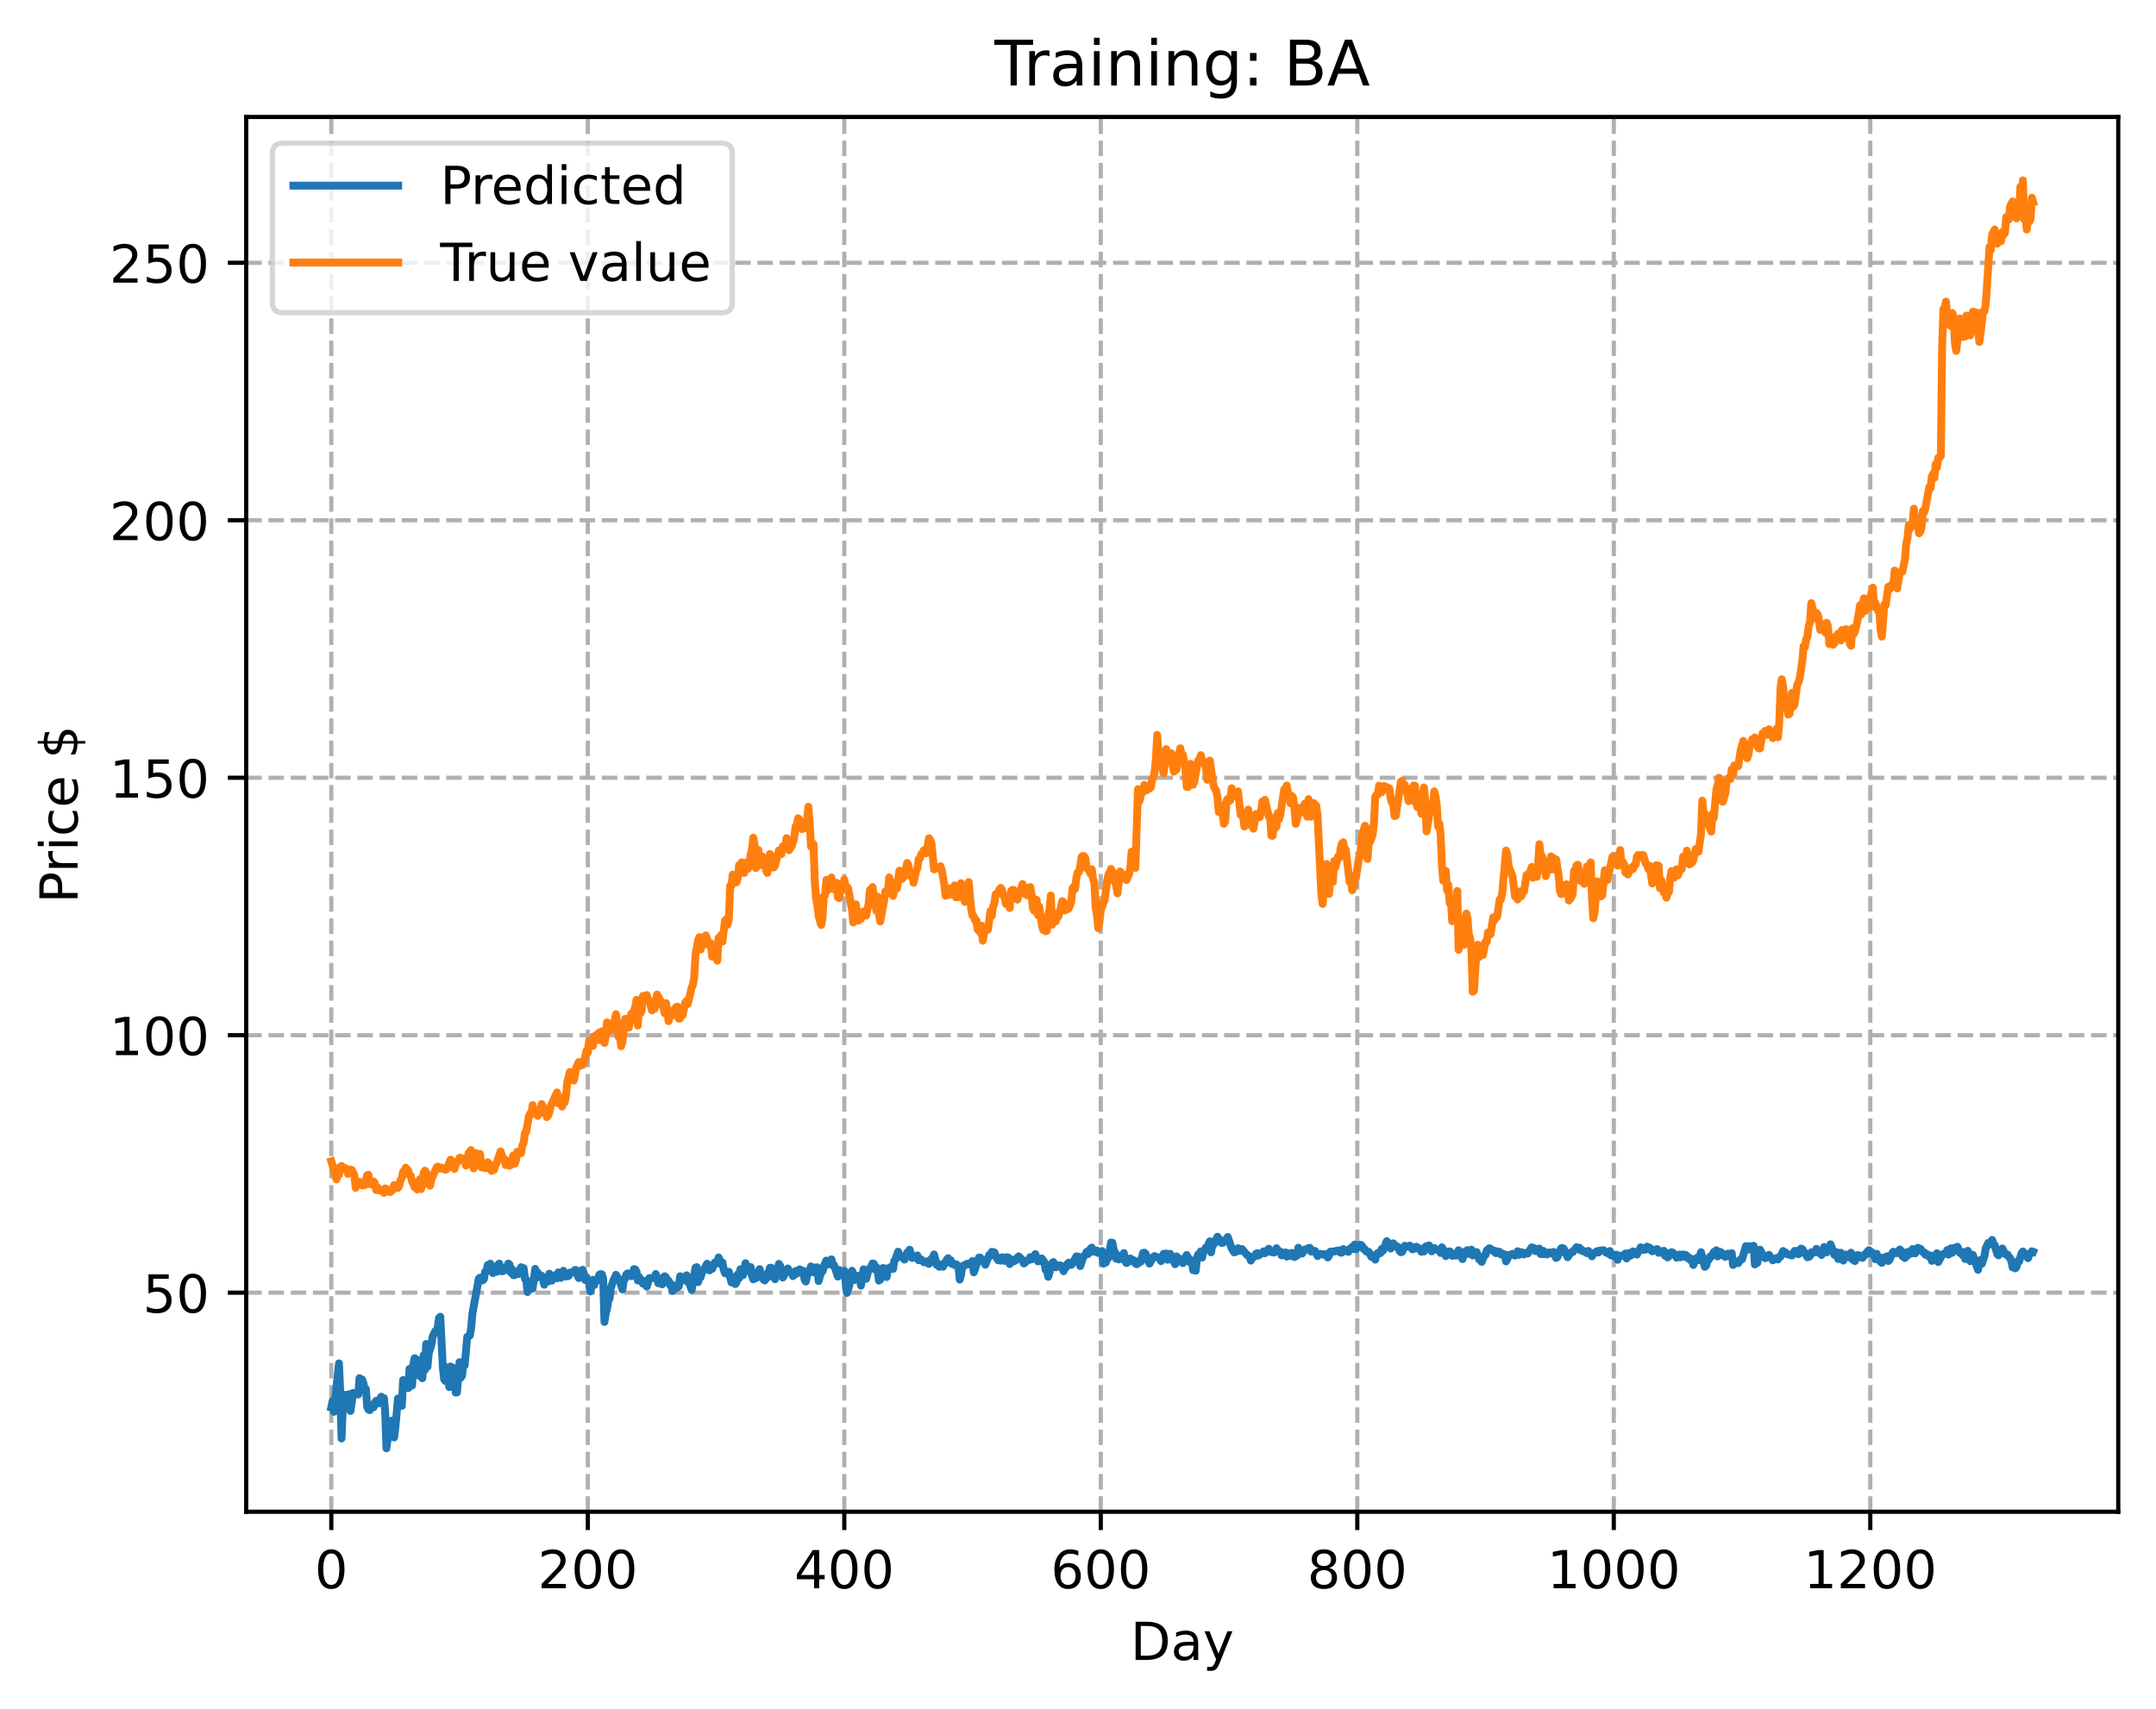 <?xml version="1.0" encoding="utf-8" standalone="no"?>
<!DOCTYPE svg PUBLIC "-//W3C//DTD SVG 1.1//EN"
  "http://www.w3.org/Graphics/SVG/1.1/DTD/svg11.dtd">
<!-- Created with matplotlib (https://matplotlib.org/) -->
<svg height="325.986pt" version="1.1" viewBox="0 0 411.286 325.986" width="411.286pt" xmlns="http://www.w3.org/2000/svg" xmlns:xlink="http://www.w3.org/1999/xlink">
 <defs>
  <style type="text/css">
*{stroke-linecap:butt;stroke-linejoin:round;}
  </style>
 </defs>
 <g id="figure_1">
  <g id="patch_1">
   <path d="M 0 325.986 
L 411.286 325.986 
L 411.286 0 
L 0 0 
z
" style="fill:#ffffff;"/>
  </g>
  <g id="axes_1">
   <g id="patch_2">
    <path d="M 46.966 288.43 
L 404.086 288.43 
L 404.086 22.318 
L 46.966 22.318 
z
" style="fill:#ffffff;"/>
   </g>
   <g id="matplotlib.axis_1">
    <g id="xtick_1">
     <g id="line2d_1">
      <path clip-path="url(#p0893aeb8a4)" d="M 63.198 288.43 
L 63.198 22.318 
" style="fill:none;stroke:#b0b0b0;stroke-dasharray:2.96,1.28;stroke-dashoffset:0;stroke-width:0.8;"/>
     </g>
     <g id="line2d_2">
      <defs>
       <path d="M 0 0 
L 0 3.5 
" id="md953fc85d7" style="stroke:#000000;stroke-width:0.8;"/>
      </defs>
      <g>
       <use style="stroke:#000000;stroke-width:0.8;" x="63.198" xlink:href="#md953fc85d7" y="288.43"/>
      </g>
     </g>
     <g id="text_1">
      <!-- 0 -->
      <defs>
       <path d="M 31.781 66.406 
Q 24.172 66.406 20.328 58.906 
Q 16.5 51.422 16.5 36.375 
Q 16.5 21.391 20.328 13.891 
Q 24.172 6.391 31.781 6.391 
Q 39.453 6.391 43.281 13.891 
Q 47.125 21.391 47.125 36.375 
Q 47.125 51.422 43.281 58.906 
Q 39.453 66.406 31.781 66.406 
z
M 31.781 74.219 
Q 44.047 74.219 50.516 64.516 
Q 56.984 54.828 56.984 36.375 
Q 56.984 17.969 50.516 8.266 
Q 44.047 -1.422 31.781 -1.422 
Q 19.531 -1.422 13.062 8.266 
Q 6.594 17.969 6.594 36.375 
Q 6.594 54.828 13.062 64.516 
Q 19.531 74.219 31.781 74.219 
z
" id="DejaVuSans-48"/>
      </defs>
      <g transform="translate(60.017 303.029)scale(0.1 -0.1)">
       <use xlink:href="#DejaVuSans-48"/>
      </g>
     </g>
    </g>
    <g id="xtick_2">
     <g id="line2d_3">
      <path clip-path="url(#p0893aeb8a4)" d="M 112.129 288.43 
L 112.129 22.318 
" style="fill:none;stroke:#b0b0b0;stroke-dasharray:2.96,1.28;stroke-dashoffset:0;stroke-width:0.8;"/>
     </g>
     <g id="line2d_4">
      <g>
       <use style="stroke:#000000;stroke-width:0.8;" x="112.129" xlink:href="#md953fc85d7" y="288.43"/>
      </g>
     </g>
     <g id="text_2">
      <!-- 200 -->
      <defs>
       <path d="M 19.188 8.297 
L 53.609 8.297 
L 53.609 0 
L 7.328 0 
L 7.328 8.297 
Q 12.938 14.109 22.625 23.891 
Q 32.328 33.688 34.812 36.531 
Q 39.547 41.844 41.422 45.531 
Q 43.312 49.219 43.312 52.781 
Q 43.312 58.594 39.234 62.25 
Q 35.156 65.922 28.609 65.922 
Q 23.969 65.922 18.812 64.312 
Q 13.672 62.703 7.812 59.422 
L 7.812 69.391 
Q 13.766 71.781 18.938 73 
Q 24.125 74.219 28.422 74.219 
Q 39.75 74.219 46.484 68.547 
Q 53.219 62.891 53.219 53.422 
Q 53.219 48.922 51.531 44.891 
Q 49.859 40.875 45.406 35.406 
Q 44.188 33.984 37.641 27.219 
Q 31.109 20.453 19.188 8.297 
z
" id="DejaVuSans-50"/>
      </defs>
      <g transform="translate(102.585 303.029)scale(0.1 -0.1)">
       <use xlink:href="#DejaVuSans-50"/>
       <use x="63.623" xlink:href="#DejaVuSans-48"/>
       <use x="127.246" xlink:href="#DejaVuSans-48"/>
      </g>
     </g>
    </g>
    <g id="xtick_3">
     <g id="line2d_5">
      <path clip-path="url(#p0893aeb8a4)" d="M 161.06 288.43 
L 161.06 22.318 
" style="fill:none;stroke:#b0b0b0;stroke-dasharray:2.96,1.28;stroke-dashoffset:0;stroke-width:0.8;"/>
     </g>
     <g id="line2d_6">
      <g>
       <use style="stroke:#000000;stroke-width:0.8;" x="161.06" xlink:href="#md953fc85d7" y="288.43"/>
      </g>
     </g>
     <g id="text_3">
      <!-- 400 -->
      <defs>
       <path d="M 37.797 64.312 
L 12.891 25.391 
L 37.797 25.391 
z
M 35.203 72.906 
L 47.609 72.906 
L 47.609 25.391 
L 58.016 25.391 
L 58.016 17.188 
L 47.609 17.188 
L 47.609 0 
L 37.797 0 
L 37.797 17.188 
L 4.891 17.188 
L 4.891 26.703 
z
" id="DejaVuSans-52"/>
      </defs>
      <g transform="translate(151.516 303.029)scale(0.1 -0.1)">
       <use xlink:href="#DejaVuSans-52"/>
       <use x="63.623" xlink:href="#DejaVuSans-48"/>
       <use x="127.246" xlink:href="#DejaVuSans-48"/>
      </g>
     </g>
    </g>
    <g id="xtick_4">
     <g id="line2d_7">
      <path clip-path="url(#p0893aeb8a4)" d="M 209.99 288.43 
L 209.99 22.318 
" style="fill:none;stroke:#b0b0b0;stroke-dasharray:2.96,1.28;stroke-dashoffset:0;stroke-width:0.8;"/>
     </g>
     <g id="line2d_8">
      <g>
       <use style="stroke:#000000;stroke-width:0.8;" x="209.99" xlink:href="#md953fc85d7" y="288.43"/>
      </g>
     </g>
     <g id="text_4">
      <!-- 600 -->
      <defs>
       <path d="M 33.016 40.375 
Q 26.375 40.375 22.484 35.828 
Q 18.609 31.297 18.609 23.391 
Q 18.609 15.531 22.484 10.953 
Q 26.375 6.391 33.016 6.391 
Q 39.656 6.391 43.531 10.953 
Q 47.406 15.531 47.406 23.391 
Q 47.406 31.297 43.531 35.828 
Q 39.656 40.375 33.016 40.375 
z
M 52.594 71.297 
L 52.594 62.312 
Q 48.875 64.062 45.094 64.984 
Q 41.312 65.922 37.594 65.922 
Q 27.828 65.922 22.672 59.328 
Q 17.531 52.734 16.797 39.406 
Q 19.672 43.656 24.016 45.922 
Q 28.375 48.188 33.594 48.188 
Q 44.578 48.188 50.953 41.516 
Q 57.328 34.859 57.328 23.391 
Q 57.328 12.156 50.688 5.359 
Q 44.047 -1.422 33.016 -1.422 
Q 20.359 -1.422 13.672 8.266 
Q 6.984 17.969 6.984 36.375 
Q 6.984 53.656 15.188 63.938 
Q 23.391 74.219 37.203 74.219 
Q 40.922 74.219 44.703 73.484 
Q 48.484 72.75 52.594 71.297 
z
" id="DejaVuSans-54"/>
      </defs>
      <g transform="translate(200.446 303.029)scale(0.1 -0.1)">
       <use xlink:href="#DejaVuSans-54"/>
       <use x="63.623" xlink:href="#DejaVuSans-48"/>
       <use x="127.246" xlink:href="#DejaVuSans-48"/>
      </g>
     </g>
    </g>
    <g id="xtick_5">
     <g id="line2d_9">
      <path clip-path="url(#p0893aeb8a4)" d="M 258.921 288.43 
L 258.921 22.318 
" style="fill:none;stroke:#b0b0b0;stroke-dasharray:2.96,1.28;stroke-dashoffset:0;stroke-width:0.8;"/>
     </g>
     <g id="line2d_10">
      <g>
       <use style="stroke:#000000;stroke-width:0.8;" x="258.921" xlink:href="#md953fc85d7" y="288.43"/>
      </g>
     </g>
     <g id="text_5">
      <!-- 800 -->
      <defs>
       <path d="M 31.781 34.625 
Q 24.75 34.625 20.719 30.859 
Q 16.703 27.094 16.703 20.516 
Q 16.703 13.922 20.719 10.156 
Q 24.75 6.391 31.781 6.391 
Q 38.812 6.391 42.859 10.172 
Q 46.922 13.969 46.922 20.516 
Q 46.922 27.094 42.891 30.859 
Q 38.875 34.625 31.781 34.625 
z
M 21.922 38.812 
Q 15.578 40.375 12.031 44.719 
Q 8.5 49.078 8.5 55.328 
Q 8.5 64.062 14.719 69.141 
Q 20.953 74.219 31.781 74.219 
Q 42.672 74.219 48.875 69.141 
Q 55.078 64.062 55.078 55.328 
Q 55.078 49.078 51.531 44.719 
Q 48 40.375 41.703 38.812 
Q 48.828 37.156 52.797 32.312 
Q 56.781 27.484 56.781 20.516 
Q 56.781 9.906 50.312 4.234 
Q 43.844 -1.422 31.781 -1.422 
Q 19.734 -1.422 13.25 4.234 
Q 6.781 9.906 6.781 20.516 
Q 6.781 27.484 10.781 32.312 
Q 14.797 37.156 21.922 38.812 
z
M 18.312 54.391 
Q 18.312 48.734 21.844 45.562 
Q 25.391 42.391 31.781 42.391 
Q 38.141 42.391 41.719 45.562 
Q 45.312 48.734 45.312 54.391 
Q 45.312 60.062 41.719 63.234 
Q 38.141 66.406 31.781 66.406 
Q 25.391 66.406 21.844 63.234 
Q 18.312 60.062 18.312 54.391 
z
" id="DejaVuSans-56"/>
      </defs>
      <g transform="translate(249.377 303.029)scale(0.1 -0.1)">
       <use xlink:href="#DejaVuSans-56"/>
       <use x="63.623" xlink:href="#DejaVuSans-48"/>
       <use x="127.246" xlink:href="#DejaVuSans-48"/>
      </g>
     </g>
    </g>
    <g id="xtick_6">
     <g id="line2d_11">
      <path clip-path="url(#p0893aeb8a4)" d="M 307.851 288.43 
L 307.851 22.318 
" style="fill:none;stroke:#b0b0b0;stroke-dasharray:2.96,1.28;stroke-dashoffset:0;stroke-width:0.8;"/>
     </g>
     <g id="line2d_12">
      <g>
       <use style="stroke:#000000;stroke-width:0.8;" x="307.851" xlink:href="#md953fc85d7" y="288.43"/>
      </g>
     </g>
     <g id="text_6">
      <!-- 1000 -->
      <defs>
       <path d="M 12.406 8.297 
L 28.516 8.297 
L 28.516 63.922 
L 10.984 60.406 
L 10.984 69.391 
L 28.422 72.906 
L 38.281 72.906 
L 38.281 8.297 
L 54.391 8.297 
L 54.391 0 
L 12.406 0 
z
" id="DejaVuSans-49"/>
      </defs>
      <g transform="translate(295.126 303.029)scale(0.1 -0.1)">
       <use xlink:href="#DejaVuSans-49"/>
       <use x="63.623" xlink:href="#DejaVuSans-48"/>
       <use x="127.246" xlink:href="#DejaVuSans-48"/>
       <use x="190.869" xlink:href="#DejaVuSans-48"/>
      </g>
     </g>
    </g>
    <g id="xtick_7">
     <g id="line2d_13">
      <path clip-path="url(#p0893aeb8a4)" d="M 356.782 288.43 
L 356.782 22.318 
" style="fill:none;stroke:#b0b0b0;stroke-dasharray:2.96,1.28;stroke-dashoffset:0;stroke-width:0.8;"/>
     </g>
     <g id="line2d_14">
      <g>
       <use style="stroke:#000000;stroke-width:0.8;" x="356.782" xlink:href="#md953fc85d7" y="288.43"/>
      </g>
     </g>
     <g id="text_7">
      <!-- 1200 -->
      <g transform="translate(344.057 303.029)scale(0.1 -0.1)">
       <use xlink:href="#DejaVuSans-49"/>
       <use x="63.623" xlink:href="#DejaVuSans-50"/>
       <use x="127.246" xlink:href="#DejaVuSans-48"/>
       <use x="190.869" xlink:href="#DejaVuSans-48"/>
      </g>
     </g>
    </g>
    <g id="text_8">
     <!-- Day -->
     <defs>
      <path d="M 19.672 64.797 
L 19.672 8.109 
L 31.594 8.109 
Q 46.688 8.109 53.688 14.938 
Q 60.688 21.781 60.688 36.531 
Q 60.688 51.172 53.688 57.984 
Q 46.688 64.797 31.594 64.797 
z
M 9.812 72.906 
L 30.078 72.906 
Q 51.266 72.906 61.172 64.094 
Q 71.094 55.281 71.094 36.531 
Q 71.094 17.672 61.125 8.828 
Q 51.172 0 30.078 0 
L 9.812 0 
z
" id="DejaVuSans-68"/>
      <path d="M 34.281 27.484 
Q 23.391 27.484 19.188 25 
Q 14.984 22.516 14.984 16.5 
Q 14.984 11.719 18.141 8.906 
Q 21.297 6.109 26.703 6.109 
Q 34.188 6.109 38.703 11.406 
Q 43.219 16.703 43.219 25.484 
L 43.219 27.484 
z
M 52.203 31.203 
L 52.203 0 
L 43.219 0 
L 43.219 8.297 
Q 40.141 3.328 35.547 0.953 
Q 30.953 -1.422 24.312 -1.422 
Q 15.922 -1.422 10.953 3.297 
Q 6 8.016 6 15.922 
Q 6 25.141 12.172 29.828 
Q 18.359 34.516 30.609 34.516 
L 43.219 34.516 
L 43.219 35.406 
Q 43.219 41.609 39.141 45 
Q 35.062 48.391 27.688 48.391 
Q 23 48.391 18.547 47.266 
Q 14.109 46.141 10.016 43.891 
L 10.016 52.203 
Q 14.938 54.109 19.578 55.047 
Q 24.219 56 28.609 56 
Q 40.484 56 46.344 49.844 
Q 52.203 43.703 52.203 31.203 
z
" id="DejaVuSans-97"/>
      <path d="M 32.172 -5.078 
Q 28.375 -14.844 24.75 -17.812 
Q 21.141 -20.797 15.094 -20.797 
L 7.906 -20.797 
L 7.906 -13.281 
L 13.188 -13.281 
Q 16.891 -13.281 18.938 -11.516 
Q 21 -9.766 23.484 -3.219 
L 25.094 0.875 
L 2.984 54.688 
L 12.5 54.688 
L 29.594 11.922 
L 46.688 54.688 
L 56.203 54.688 
z
" id="DejaVuSans-121"/>
     </defs>
     <g transform="translate(215.652 316.707)scale(0.1 -0.1)">
      <use xlink:href="#DejaVuSans-68"/>
      <use x="77.002" xlink:href="#DejaVuSans-97"/>
      <use x="138.281" xlink:href="#DejaVuSans-121"/>
     </g>
    </g>
   </g>
   <g id="matplotlib.axis_2">
    <g id="ytick_1">
     <g id="line2d_15">
      <path clip-path="url(#p0893aeb8a4)" d="M 46.966 246.631 
L 404.086 246.631 
" style="fill:none;stroke:#b0b0b0;stroke-dasharray:2.96,1.28;stroke-dashoffset:0;stroke-width:0.8;"/>
     </g>
     <g id="line2d_16">
      <defs>
       <path d="M 0 0 
L -3.5 0 
" id="me97f42f614" style="stroke:#000000;stroke-width:0.8;"/>
      </defs>
      <g>
       <use style="stroke:#000000;stroke-width:0.8;" x="46.966" xlink:href="#me97f42f614" y="246.631"/>
      </g>
     </g>
     <g id="text_9">
      <!-- 50 -->
      <defs>
       <path d="M 10.797 72.906 
L 49.516 72.906 
L 49.516 64.594 
L 19.828 64.594 
L 19.828 46.734 
Q 21.969 47.469 24.109 47.828 
Q 26.266 48.188 28.422 48.188 
Q 40.625 48.188 47.75 41.5 
Q 54.891 34.812 54.891 23.391 
Q 54.891 11.625 47.562 5.094 
Q 40.234 -1.422 26.906 -1.422 
Q 22.312 -1.422 17.547 -0.641 
Q 12.797 0.141 7.719 1.703 
L 7.719 11.625 
Q 12.109 9.234 16.797 8.062 
Q 21.484 6.891 26.703 6.891 
Q 35.156 6.891 40.078 11.328 
Q 45.016 15.766 45.016 23.391 
Q 45.016 31 40.078 35.438 
Q 35.156 39.891 26.703 39.891 
Q 22.75 39.891 18.812 39.016 
Q 14.891 38.141 10.797 36.281 
z
" id="DejaVuSans-53"/>
      </defs>
      <g transform="translate(27.241 250.43)scale(0.1 -0.1)">
       <use xlink:href="#DejaVuSans-53"/>
       <use x="63.623" xlink:href="#DejaVuSans-48"/>
      </g>
     </g>
    </g>
    <g id="ytick_2">
     <g id="line2d_17">
      <path clip-path="url(#p0893aeb8a4)" d="M 46.966 197.507 
L 404.086 197.507 
" style="fill:none;stroke:#b0b0b0;stroke-dasharray:2.96,1.28;stroke-dashoffset:0;stroke-width:0.8;"/>
     </g>
     <g id="line2d_18">
      <g>
       <use style="stroke:#000000;stroke-width:0.8;" x="46.966" xlink:href="#me97f42f614" y="197.507"/>
      </g>
     </g>
     <g id="text_10">
      <!-- 100 -->
      <g transform="translate(20.878 201.306)scale(0.1 -0.1)">
       <use xlink:href="#DejaVuSans-49"/>
       <use x="63.623" xlink:href="#DejaVuSans-48"/>
       <use x="127.246" xlink:href="#DejaVuSans-48"/>
      </g>
     </g>
    </g>
    <g id="ytick_3">
     <g id="line2d_19">
      <path clip-path="url(#p0893aeb8a4)" d="M 46.966 148.383 
L 404.086 148.383 
" style="fill:none;stroke:#b0b0b0;stroke-dasharray:2.96,1.28;stroke-dashoffset:0;stroke-width:0.8;"/>
     </g>
     <g id="line2d_20">
      <g>
       <use style="stroke:#000000;stroke-width:0.8;" x="46.966" xlink:href="#me97f42f614" y="148.383"/>
      </g>
     </g>
     <g id="text_11">
      <!-- 150 -->
      <g transform="translate(20.878 152.182)scale(0.1 -0.1)">
       <use xlink:href="#DejaVuSans-49"/>
       <use x="63.623" xlink:href="#DejaVuSans-53"/>
       <use x="127.246" xlink:href="#DejaVuSans-48"/>
      </g>
     </g>
    </g>
    <g id="ytick_4">
     <g id="line2d_21">
      <path clip-path="url(#p0893aeb8a4)" d="M 46.966 99.258 
L 404.086 99.258 
" style="fill:none;stroke:#b0b0b0;stroke-dasharray:2.96,1.28;stroke-dashoffset:0;stroke-width:0.8;"/>
     </g>
     <g id="line2d_22">
      <g>
       <use style="stroke:#000000;stroke-width:0.8;" x="46.966" xlink:href="#me97f42f614" y="99.258"/>
      </g>
     </g>
     <g id="text_12">
      <!-- 200 -->
      <g transform="translate(20.878 103.057)scale(0.1 -0.1)">
       <use xlink:href="#DejaVuSans-50"/>
       <use x="63.623" xlink:href="#DejaVuSans-48"/>
       <use x="127.246" xlink:href="#DejaVuSans-48"/>
      </g>
     </g>
    </g>
    <g id="ytick_5">
     <g id="line2d_23">
      <path clip-path="url(#p0893aeb8a4)" d="M 46.966 50.134 
L 404.086 50.134 
" style="fill:none;stroke:#b0b0b0;stroke-dasharray:2.96,1.28;stroke-dashoffset:0;stroke-width:0.8;"/>
     </g>
     <g id="line2d_24">
      <g>
       <use style="stroke:#000000;stroke-width:0.8;" x="46.966" xlink:href="#me97f42f614" y="50.134"/>
      </g>
     </g>
     <g id="text_13">
      <!-- 250 -->
      <g transform="translate(20.878 53.933)scale(0.1 -0.1)">
       <use xlink:href="#DejaVuSans-50"/>
       <use x="63.623" xlink:href="#DejaVuSans-53"/>
       <use x="127.246" xlink:href="#DejaVuSans-48"/>
      </g>
     </g>
    </g>
    <g id="text_14">
     <!-- Price $ -->
     <defs>
      <path d="M 19.672 64.797 
L 19.672 37.406 
L 32.078 37.406 
Q 38.969 37.406 42.719 40.969 
Q 46.484 44.531 46.484 51.125 
Q 46.484 57.672 42.719 61.234 
Q 38.969 64.797 32.078 64.797 
z
M 9.812 72.906 
L 32.078 72.906 
Q 44.344 72.906 50.609 67.359 
Q 56.891 61.812 56.891 51.125 
Q 56.891 40.328 50.609 34.812 
Q 44.344 29.297 32.078 29.297 
L 19.672 29.297 
L 19.672 0 
L 9.812 0 
z
" id="DejaVuSans-80"/>
      <path d="M 41.109 46.297 
Q 39.594 47.172 37.812 47.578 
Q 36.031 48 33.891 48 
Q 26.266 48 22.188 43.047 
Q 18.109 38.094 18.109 28.812 
L 18.109 0 
L 9.078 0 
L 9.078 54.688 
L 18.109 54.688 
L 18.109 46.188 
Q 20.953 51.172 25.484 53.578 
Q 30.031 56 36.531 56 
Q 37.453 56 38.578 55.875 
Q 39.703 55.766 41.062 55.516 
z
" id="DejaVuSans-114"/>
      <path d="M 9.422 54.688 
L 18.406 54.688 
L 18.406 0 
L 9.422 0 
z
M 9.422 75.984 
L 18.406 75.984 
L 18.406 64.594 
L 9.422 64.594 
z
" id="DejaVuSans-105"/>
      <path d="M 48.781 52.594 
L 48.781 44.188 
Q 44.969 46.297 41.141 47.344 
Q 37.312 48.391 33.406 48.391 
Q 24.656 48.391 19.812 42.844 
Q 14.984 37.312 14.984 27.297 
Q 14.984 17.281 19.812 11.734 
Q 24.656 6.203 33.406 6.203 
Q 37.312 6.203 41.141 7.25 
Q 44.969 8.297 48.781 10.406 
L 48.781 2.094 
Q 45.016 0.344 40.984 -0.531 
Q 36.969 -1.422 32.422 -1.422 
Q 20.062 -1.422 12.781 6.344 
Q 5.516 14.109 5.516 27.297 
Q 5.516 40.672 12.859 48.328 
Q 20.219 56 33.016 56 
Q 37.156 56 41.109 55.141 
Q 45.062 54.297 48.781 52.594 
z
" id="DejaVuSans-99"/>
      <path d="M 56.203 29.594 
L 56.203 25.203 
L 14.891 25.203 
Q 15.484 15.922 20.484 11.062 
Q 25.484 6.203 34.422 6.203 
Q 39.594 6.203 44.453 7.469 
Q 49.312 8.734 54.109 11.281 
L 54.109 2.781 
Q 49.266 0.734 44.188 -0.344 
Q 39.109 -1.422 33.891 -1.422 
Q 20.797 -1.422 13.156 6.188 
Q 5.516 13.812 5.516 26.812 
Q 5.516 40.234 12.766 48.109 
Q 20.016 56 32.328 56 
Q 43.359 56 49.781 48.891 
Q 56.203 41.797 56.203 29.594 
z
M 47.219 32.234 
Q 47.125 39.594 43.094 43.984 
Q 39.062 48.391 32.422 48.391 
Q 24.906 48.391 20.391 44.141 
Q 15.875 39.891 15.188 32.172 
z
" id="DejaVuSans-101"/>
      <path id="DejaVuSans-32"/>
      <path d="M 33.797 -14.703 
L 28.906 -14.703 
L 28.859 0 
Q 23.734 0.094 18.609 1.188 
Q 13.484 2.297 8.297 4.5 
L 8.297 13.281 
Q 13.281 10.156 18.375 8.562 
Q 23.484 6.984 28.906 6.938 
L 28.906 29.203 
Q 18.109 30.953 13.203 35.156 
Q 8.297 39.359 8.297 46.688 
Q 8.297 54.641 13.625 59.219 
Q 18.953 63.812 28.906 64.5 
L 28.906 75.984 
L 33.797 75.984 
L 33.797 64.656 
Q 38.328 64.453 42.578 63.688 
Q 46.828 62.938 50.875 61.625 
L 50.875 53.078 
Q 46.828 55.125 42.547 56.25 
Q 38.281 57.375 33.797 57.562 
L 33.797 36.719 
Q 44.875 35.016 50.094 30.609 
Q 55.328 26.219 55.328 18.609 
Q 55.328 10.359 49.781 5.594 
Q 44.234 0.828 33.797 0.094 
z
M 28.906 37.594 
L 28.906 57.625 
Q 23.25 56.984 20.266 54.391 
Q 17.281 51.812 17.281 47.516 
Q 17.281 43.312 20.031 40.969 
Q 22.797 38.625 28.906 37.594 
z
M 33.797 28.219 
L 33.797 7.078 
Q 39.984 7.906 43.141 10.594 
Q 46.297 13.281 46.297 17.672 
Q 46.297 21.969 43.281 24.5 
Q 40.281 27.047 33.797 28.219 
z
" id="DejaVuSans-36"/>
     </defs>
     <g transform="translate(14.798 172.342)rotate(-90)scale(0.1 -0.1)">
      <use xlink:href="#DejaVuSans-80"/>
      <use x="58.553" xlink:href="#DejaVuSans-114"/>
      <use x="99.666" xlink:href="#DejaVuSans-105"/>
      <use x="127.449" xlink:href="#DejaVuSans-99"/>
      <use x="182.43" xlink:href="#DejaVuSans-101"/>
      <use x="243.953" xlink:href="#DejaVuSans-32"/>
      <use x="275.74" xlink:href="#DejaVuSans-36"/>
     </g>
    </g>
   </g>
   <g id="line2d_25">
    <path clip-path="url(#p0893aeb8a4)" d="M 63.198 268.506 
L 63.443 267.297 
L 63.688 269.369 
L 64.666 260.118 
L 64.911 265.827 
L 65.156 274.448 
L 65.4 268.447 
L 65.89 266.117 
L 66.379 266.973 
L 66.623 265.989 
L 66.868 269.203 
L 67.357 265.762 
L 67.602 266.001 
L 67.847 265.899 
L 68.091 265.635 
L 68.336 266.063 
L 68.581 262.944 
L 68.825 263.432 
L 69.07 263.195 
L 69.315 263.867 
L 69.559 265.047 
L 69.804 265.004 
L 70.049 268.436 
L 70.293 268.934 
L 70.538 269.049 
L 70.783 268.083 
L 71.027 268.07 
L 71.272 268.502 
L 71.517 267.582 
L 71.761 267.264 
L 72.006 267.351 
L 72.251 267.759 
L 72.495 266.89 
L 72.74 266.482 
L 72.984 266.917 
L 73.229 266.755 
L 73.474 269.172 
L 73.718 276.334 
L 74.208 272.616 
L 74.697 271.053 
L 74.942 271.94 
L 75.186 274.263 
L 75.431 272.314 
L 75.92 266.819 
L 76.165 267.862 
L 76.41 266.757 
L 76.654 268.231 
L 76.899 263.299 
L 77.144 264.815 
L 77.388 263.968 
L 77.633 264.692 
L 77.878 264.847 
L 78.122 261.166 
L 78.367 262.03 
L 78.611 264.356 
L 78.856 260.242 
L 79.101 259.127 
L 79.345 260.464 
L 79.59 259.429 
L 79.835 260.659 
L 80.079 262.568 
L 80.324 262.609 
L 80.569 262.961 
L 80.813 258.574 
L 81.058 261.392 
L 81.303 256.419 
L 81.547 260.784 
L 81.792 258.154 
L 82.281 256.642 
L 82.526 255.035 
L 83.015 253.98 
L 83.26 254.111 
L 83.505 253.228 
L 83.749 251.447 
L 83.994 251.224 
L 84.483 260.977 
L 84.728 263.178 
L 84.972 263.497 
L 85.217 260.877 
L 85.706 264.647 
L 85.951 260.711 
L 86.196 262.617 
L 86.44 260.963 
L 86.685 262.706 
L 86.93 265.697 
L 87.174 265.671 
L 87.664 259.889 
L 87.908 262.842 
L 88.153 262.472 
L 88.398 260.067 
L 88.642 260.518 
L 89.132 255.052 
L 89.621 254.809 
L 89.866 253.505 
L 90.11 250.674 
L 91.333 243.964 
L 91.578 243.776 
L 91.823 243.769 
L 92.067 244.293 
L 92.312 244.046 
L 92.557 242.605 
L 92.801 242.544 
L 93.046 241.375 
L 93.291 241.303 
L 93.535 241.101 
L 94.025 242.895 
L 94.269 242.327 
L 94.514 242.154 
L 94.759 242.652 
L 95.003 241.306 
L 95.248 241.083 
L 95.493 242.22 
L 95.737 242.564 
L 95.982 242.499 
L 96.227 242.097 
L 96.471 242.332 
L 96.96 241.079 
L 97.205 241.263 
L 97.45 242.805 
L 97.694 242.167 
L 97.939 243.3 
L 98.184 243.297 
L 98.428 242.719 
L 98.673 242.656 
L 98.918 243.081 
L 99.162 242.197 
L 99.407 241.774 
L 99.652 242.321 
L 99.896 241.95 
L 100.141 243.998 
L 100.386 244.138 
L 100.63 246.512 
L 100.875 244.953 
L 101.12 244.935 
L 101.364 245.919 
L 101.609 245.831 
L 102.098 242.087 
L 102.343 243.802 
L 102.587 242.834 
L 103.077 243.509 
L 103.321 243.399 
L 103.566 243.96 
L 103.811 245.118 
L 104.055 243.975 
L 104.3 244.36 
L 104.545 244.512 
L 104.789 243.01 
L 105.034 243.474 
L 105.279 244.334 
L 105.523 243.952 
L 105.768 243.337 
L 106.013 243.382 
L 106.257 243.88 
L 106.502 242.778 
L 106.991 243.807 
L 107.481 242.461 
L 107.725 243.434 
L 107.97 243.551 
L 108.215 243.01 
L 108.459 243.448 
L 108.704 242.805 
L 108.948 242.882 
L 109.193 242.724 
L 109.438 242.743 
L 109.682 242.31 
L 109.927 242.328 
L 110.172 243.349 
L 110.416 243.851 
L 110.661 243.056 
L 110.906 243.079 
L 111.15 242.266 
L 111.395 242.985 
L 111.64 244.217 
L 111.884 243.729 
L 112.374 244.858 
L 112.618 246.404 
L 113.108 244.176 
L 113.352 245.188 
L 113.597 244.418 
L 114.086 244.202 
L 114.331 243.204 
L 114.575 243.092 
L 114.82 243.137 
L 115.065 244.001 
L 115.309 252.22 
L 115.554 250.592 
L 115.799 249.741 
L 116.043 248.093 
L 116.288 247.75 
L 116.533 245.676 
L 117.022 244.31 
L 117.511 243.229 
L 118.245 244.426 
L 118.735 246.03 
L 118.979 244.276 
L 119.224 244.007 
L 119.469 243.194 
L 119.713 242.957 
L 120.447 243.498 
L 120.692 243.057 
L 120.936 242.137 
L 121.181 242.194 
L 121.426 242.601 
L 121.67 244.312 
L 121.915 243.633 
L 122.16 244.379 
L 122.404 244.197 
L 122.649 244.903 
L 122.894 244.986 
L 123.138 244.392 
L 123.383 245.466 
L 123.872 243.852 
L 124.851 243.824 
L 125.096 243.076 
L 125.585 244.838 
L 126.074 244.616 
L 126.319 245.046 
L 126.563 243.693 
L 126.808 243.503 
L 127.053 243.705 
L 127.297 244.361 
L 127.542 244.334 
L 127.787 245.142 
L 128.031 244.965 
L 128.276 246.298 
L 128.521 246.125 
L 128.765 245.288 
L 129.01 245.34 
L 129.255 245.641 
L 129.499 245.403 
L 129.744 243.496 
L 129.989 244.028 
L 130.233 244.287 
L 130.478 243.68 
L 130.723 243.579 
L 130.967 243.318 
L 131.212 244.63 
L 131.457 243.789 
L 131.701 245.371 
L 131.946 246.131 
L 132.68 241.85 
L 132.924 241.765 
L 133.169 244.623 
L 133.414 243.634 
L 133.658 243.695 
L 133.903 242.725 
L 134.148 242.527 
L 134.882 241.118 
L 135.126 241.326 
L 135.371 242.382 
L 135.616 241.875 
L 135.86 242.08 
L 136.35 240.888 
L 136.594 241.093 
L 136.839 240.698 
L 137.084 239.915 
L 137.328 240.436 
L 137.573 241.257 
L 137.818 240.882 
L 138.062 242.251 
L 138.307 242.941 
L 138.551 242.552 
L 138.796 243.072 
L 139.041 242.653 
L 139.53 244.678 
L 139.775 243.633 
L 140.019 243.72 
L 140.264 245 
L 140.509 244.651 
L 140.753 243.123 
L 140.998 243.883 
L 141.243 242.158 
L 141.487 242.932 
L 141.732 243.302 
L 142.221 241.009 
L 142.466 242.047 
L 142.711 242.502 
L 142.955 241.99 
L 143.2 241.753 
L 143.445 243.379 
L 143.689 244.085 
L 143.934 243.381 
L 144.178 243.884 
L 144.423 242.92 
L 144.668 242.626 
L 144.912 242.144 
L 145.157 243.696 
L 145.402 243.294 
L 145.646 244.143 
L 145.891 244.312 
L 146.136 243.097 
L 146.38 243.774 
L 146.87 241.894 
L 147.114 241.872 
L 147.359 242.068 
L 147.604 243.507 
L 147.848 244.061 
L 148.093 242.084 
L 148.338 242.405 
L 148.582 241.14 
L 148.827 241.51 
L 149.316 243.746 
L 149.561 243.4 
L 149.806 242.412 
L 150.05 242.313 
L 150.295 242.011 
L 150.539 242.576 
L 151.029 242.943 
L 151.273 243.468 
L 151.518 243.187 
L 151.763 242.501 
L 152.007 243 
L 152.252 242.734 
L 152.497 242.185 
L 153.231 242.498 
L 153.475 244.125 
L 153.72 244.513 
L 154.209 242.424 
L 154.454 242.582 
L 154.699 241.628 
L 154.943 242.524 
L 155.188 242.773 
L 155.677 241.805 
L 155.922 241.805 
L 156.166 244.423 
L 156.656 242.64 
L 156.9 242.584 
L 157.39 241.027 
L 157.634 240.511 
L 157.879 241.271 
L 158.124 240.699 
L 158.368 240.639 
L 158.613 240.276 
L 158.858 241.422 
L 159.102 241.352 
L 159.836 243.56 
L 160.081 242.294 
L 160.326 242.984 
L 160.57 242.551 
L 160.815 242.892 
L 161.06 242.437 
L 161.549 246.687 
L 162.038 245.207 
L 162.527 242.45 
L 162.772 242.994 
L 163.017 244.215 
L 163.751 243.427 
L 163.995 243.482 
L 164.24 245.292 
L 164.729 242.184 
L 164.974 242.725 
L 165.219 243.998 
L 165.708 242.221 
L 166.197 241.718 
L 166.442 241.06 
L 166.687 241.107 
L 166.931 242.23 
L 167.176 241.78 
L 167.421 242.255 
L 167.665 244.333 
L 167.91 244.153 
L 168.154 242.461 
L 168.399 241.941 
L 168.644 241.959 
L 168.888 242.223 
L 169.133 243.658 
L 169.378 242.334 
L 169.622 241.913 
L 169.867 241.764 
L 170.112 241.828 
L 170.356 242.117 
L 170.601 240.565 
L 170.846 240.216 
L 171.335 238.811 
L 171.58 239.596 
L 171.824 239.675 
L 172.069 239.937 
L 172.314 239.778 
L 172.558 240.326 
L 173.048 238.968 
L 173.292 239.083 
L 173.537 238.432 
L 174.026 240.031 
L 174.271 239.681 
L 174.76 239.787 
L 175.005 239.533 
L 175.249 240.449 
L 175.739 240.286 
L 176.228 240.828 
L 176.473 240.862 
L 176.962 240.63 
L 177.207 241.149 
L 177.451 240.443 
L 177.941 239.914 
L 178.185 239.336 
L 178.675 241.33 
L 178.919 241.102 
L 179.164 241.698 
L 179.653 241.259 
L 179.898 241.69 
L 180.142 240.98 
L 180.387 241.029 
L 180.632 240.288 
L 180.876 240.059 
L 181.121 240.405 
L 181.366 240.441 
L 181.61 241.158 
L 181.855 241.097 
L 182.1 241.372 
L 182.344 241.185 
L 182.589 241.342 
L 182.834 241.705 
L 183.078 244.147 
L 183.323 243.249 
L 183.568 241.741 
L 183.812 241.446 
L 184.057 241.446 
L 184.302 241.195 
L 184.546 241.104 
L 184.791 241.242 
L 185.036 241.139 
L 185.525 240.582 
L 185.77 242.756 
L 186.748 239.939 
L 186.993 239.943 
L 187.237 240.367 
L 187.482 240.384 
L 187.971 241.311 
L 188.705 239.432 
L 188.95 239.591 
L 189.195 238.843 
L 189.684 238.939 
L 190.173 240.066 
L 190.418 240.461 
L 190.663 240.301 
L 190.907 240.525 
L 191.152 239.877 
L 191.397 240.376 
L 191.641 240.578 
L 191.886 239.906 
L 192.13 239.866 
L 192.375 239.957 
L 192.62 241.173 
L 193.109 240.342 
L 193.354 240.681 
L 193.843 240.414 
L 194.088 239.925 
L 194.332 239.709 
L 195.066 240.399 
L 195.311 241.057 
L 195.556 240.911 
L 195.8 240.572 
L 196.29 240.392 
L 196.534 239.848 
L 196.779 240.293 
L 197.024 240.024 
L 197.513 239.276 
L 198.002 240.658 
L 198.491 240.581 
L 198.736 240.104 
L 199.225 240.79 
L 199.47 242.299 
L 199.715 242.352 
L 199.959 243.609 
L 200.693 241.002 
L 200.938 240.792 
L 201.183 241.167 
L 201.427 241.801 
L 201.672 241.423 
L 201.917 241.508 
L 202.161 241.423 
L 202.406 241.476 
L 202.895 242.538 
L 203.14 241.715 
L 203.385 241.795 
L 203.629 241.138 
L 203.874 240.911 
L 204.363 241.328 
L 204.608 241.057 
L 205.342 239.699 
L 205.831 239.795 
L 206.076 241.568 
L 206.565 240.083 
L 206.81 239.61 
L 207.054 239.415 
L 207.299 238.834 
L 207.544 239.272 
L 207.788 238.939 
L 208.033 238.231 
L 208.278 238.035 
L 208.522 238.819 
L 208.767 238.605 
L 209.012 238.849 
L 209.256 238.605 
L 209.501 239.066 
L 209.746 238.952 
L 209.99 239.189 
L 210.235 238.69 
L 210.479 241.086 
L 210.969 240.868 
L 211.213 240.097 
L 211.458 240.014 
L 211.947 237.063 
L 212.192 237.099 
L 212.437 238.365 
L 212.681 238.967 
L 212.926 240.15 
L 213.171 239.451 
L 213.415 240.294 
L 214.149 239.84 
L 214.394 239.078 
L 214.639 240.608 
L 214.883 240.978 
L 215.373 240.695 
L 215.617 240.116 
L 216.106 240.468 
L 216.351 240.472 
L 216.596 241.068 
L 216.84 241.212 
L 217.085 241.054 
L 217.33 240.633 
L 217.574 240.766 
L 218.064 239.041 
L 218.308 239 
L 218.553 239.205 
L 218.798 240.177 
L 219.287 241.096 
L 219.532 240.667 
L 219.776 240.001 
L 220.266 239.642 
L 220.51 239.907 
L 221 239.885 
L 221.244 240.049 
L 221.489 240.62 
L 221.978 239.22 
L 222.223 239.815 
L 222.467 239.167 
L 222.712 240.354 
L 222.957 239.37 
L 223.201 239.217 
L 223.446 240.081 
L 223.691 240.488 
L 223.935 240.451 
L 224.18 241.209 
L 224.425 239.706 
L 224.669 240.327 
L 224.914 240.069 
L 225.403 240.78 
L 225.648 240.999 
L 226.382 239.436 
L 226.627 239.907 
L 226.871 240.767 
L 227.116 240.504 
L 227.361 240.468 
L 227.605 242.337 
L 227.85 240.765 
L 228.094 242.451 
L 228.339 240.01 
L 228.584 239.314 
L 228.828 239.355 
L 229.073 238.754 
L 229.318 239.945 
L 229.562 238.78 
L 229.807 238.548 
L 230.052 238.004 
L 230.296 237.98 
L 230.786 236.844 
L 231.03 238.945 
L 231.275 237.406 
L 231.52 237.449 
L 232.009 236.461 
L 232.254 235.955 
L 232.988 237.127 
L 233.232 237.137 
L 233.722 236.581 
L 233.966 236.391 
L 234.211 236.004 
L 234.7 237.442 
L 234.945 238.184 
L 235.434 238.951 
L 235.679 238.896 
L 236.168 238.154 
L 236.413 238.657 
L 236.657 238.355 
L 236.902 238.305 
L 237.881 239.44 
L 238.125 239.553 
L 238.37 239.841 
L 238.615 240.516 
L 238.859 240.033 
L 239.349 239.716 
L 239.593 239.21 
L 239.838 239.092 
L 240.082 239.56 
L 240.327 239.253 
L 240.572 239.239 
L 241.061 238.743 
L 241.306 239.113 
L 241.795 238.5 
L 242.04 238.246 
L 242.284 238.825 
L 242.774 238.919 
L 243.018 238.987 
L 243.263 238.812 
L 243.508 238.154 
L 243.752 238.54 
L 244.242 238.807 
L 244.486 239.526 
L 245.22 238.965 
L 245.465 239.751 
L 245.709 239.09 
L 245.954 239.248 
L 246.199 239.627 
L 246.443 239.045 
L 246.688 239.691 
L 246.933 239.846 
L 247.177 239.592 
L 247.422 239.559 
L 247.667 238.057 
L 248.156 239.005 
L 248.401 239.17 
L 248.89 238.395 
L 249.379 238.341 
L 249.624 238.117 
L 249.869 238.08 
L 250.113 238.794 
L 250.603 238.637 
L 250.847 238.671 
L 251.337 239.657 
L 251.581 239.32 
L 251.826 239.235 
L 252.07 239.315 
L 252.315 239.248 
L 252.56 239.414 
L 253.049 239.244 
L 253.294 239.92 
L 253.538 239.565 
L 253.783 238.803 
L 254.762 238.752 
L 255.006 238.61 
L 255.251 238.659 
L 255.496 238.576 
L 255.74 239.002 
L 255.985 239.001 
L 256.23 238.314 
L 257.208 238.846 
L 257.453 238.302 
L 257.697 238.244 
L 257.942 237.897 
L 258.187 238.31 
L 258.431 237.449 
L 258.676 238.343 
L 258.921 238.036 
L 259.165 237.913 
L 259.41 237.491 
L 259.655 237.526 
L 259.899 237.793 
L 260.144 238.327 
L 260.389 238.361 
L 260.633 238.784 
L 261.123 238.846 
L 261.612 239.807 
L 261.857 239.52 
L 262.346 240.337 
L 262.591 239.308 
L 262.835 239.06 
L 263.08 239.153 
L 263.325 239.09 
L 263.569 238.304 
L 263.814 238.623 
L 264.548 236.803 
L 265.282 238.221 
L 265.526 237.372 
L 265.771 237.211 
L 266.016 237.665 
L 266.26 237.641 
L 266.505 237.942 
L 266.75 237.939 
L 266.994 238.712 
L 267.239 238.926 
L 267.484 238.837 
L 267.973 237.688 
L 268.707 237.871 
L 268.952 237.649 
L 269.196 237.866 
L 269.441 238.376 
L 269.685 238.108 
L 269.93 238.235 
L 270.175 237.858 
L 270.419 238.167 
L 270.664 238.135 
L 270.909 238.305 
L 271.153 238.847 
L 271.398 238.515 
L 271.643 238.768 
L 271.887 237.904 
L 272.132 237.754 
L 272.621 237.623 
L 273.111 238.752 
L 273.355 238.175 
L 273.6 238.103 
L 273.845 238.416 
L 274.089 238.405 
L 274.579 238.665 
L 274.823 239.066 
L 275.068 237.975 
L 275.313 238.446 
L 275.557 238.605 
L 275.802 239.659 
L 276.046 239.115 
L 276.536 238.746 
L 276.78 238.978 
L 277.025 239.606 
L 277.27 239.43 
L 277.514 239.4 
L 277.759 239.577 
L 278.248 238.532 
L 278.493 239.174 
L 278.738 239.074 
L 278.982 240.236 
L 279.472 238.799 
L 279.961 238.517 
L 280.206 239.245 
L 280.45 238.634 
L 280.695 238.417 
L 280.94 239.539 
L 281.429 238.94 
L 281.673 238.883 
L 282.163 240.297 
L 282.407 240.303 
L 282.652 240.764 
L 283.141 239.565 
L 283.386 239.421 
L 283.631 238.57 
L 284.12 238.156 
L 284.365 238.272 
L 284.854 238.696 
L 285.099 238.635 
L 285.343 239.093 
L 285.588 238.745 
L 285.833 239.073 
L 286.077 238.844 
L 286.322 239.337 
L 286.567 239.171 
L 286.811 239.393 
L 287.056 239.327 
L 287.301 240.669 
L 287.79 239.697 
L 288.034 239.392 
L 288.279 239.413 
L 288.524 239.228 
L 289.013 239.563 
L 289.258 239.337 
L 289.502 238.734 
L 289.747 239.427 
L 289.992 238.993 
L 290.236 238.922 
L 290.481 238.999 
L 290.726 239.339 
L 290.97 239.054 
L 291.215 239.016 
L 291.46 239.156 
L 292.194 237.982 
L 292.683 238.159 
L 292.928 238.714 
L 293.172 238.399 
L 293.661 238.221 
L 293.906 239.269 
L 294.151 239.277 
L 294.395 238.658 
L 294.64 239.291 
L 294.885 238.933 
L 295.129 239.347 
L 295.619 238.95 
L 296.108 239.198 
L 296.353 238.868 
L 296.597 238.954 
L 296.842 240.011 
L 297.087 239.866 
L 297.821 238.161 
L 298.065 238.108 
L 298.31 238.253 
L 299.044 239.878 
L 299.533 239.117 
L 299.778 238.893 
L 300.022 238.886 
L 300.756 237.947 
L 301.001 238.282 
L 301.246 238.036 
L 301.49 238.539 
L 301.735 238.442 
L 301.98 238.742 
L 302.469 238.804 
L 302.714 239.089 
L 302.958 238.67 
L 303.203 238.862 
L 303.692 239.706 
L 303.937 239.264 
L 304.671 238.708 
L 304.916 238.986 
L 305.16 238.615 
L 305.649 238.555 
L 305.894 238.536 
L 306.383 238.988 
L 306.628 238.983 
L 306.873 239.219 
L 307.117 238.686 
L 307.362 239.535 
L 307.607 239.378 
L 307.851 239.64 
L 308.096 239.397 
L 308.341 239.394 
L 308.585 240.362 
L 308.83 239.557 
L 309.075 239.667 
L 309.809 239.445 
L 310.053 239.161 
L 310.298 240.109 
L 310.787 239.055 
L 311.032 239.588 
L 311.277 239.325 
L 311.521 238.756 
L 311.766 238.946 
L 312.01 238.928 
L 312.255 239.375 
L 312.989 237.977 
L 313.234 238.056 
L 313.478 238.491 
L 313.723 238.171 
L 313.968 238.412 
L 314.212 237.841 
L 314.457 238.084 
L 314.702 238.046 
L 314.946 238.543 
L 315.191 238.754 
L 315.436 238.504 
L 315.68 238.568 
L 315.925 238.356 
L 316.17 238.327 
L 316.414 239.03 
L 316.659 238.763 
L 316.904 239.018 
L 317.148 238.726 
L 317.393 238.645 
L 317.637 239.598 
L 317.882 239.317 
L 318.127 239.901 
L 318.371 239.653 
L 318.616 239.033 
L 318.861 238.91 
L 319.105 238.981 
L 319.595 239.49 
L 319.839 239.962 
L 320.329 239.373 
L 320.573 239.886 
L 320.818 239.391 
L 321.063 239.341 
L 321.307 239.776 
L 321.552 239.419 
L 321.797 239.624 
L 322.041 240.095 
L 322.286 239.96 
L 322.531 240.465 
L 322.775 240.444 
L 323.02 241.354 
L 323.509 240.105 
L 323.754 239.988 
L 323.998 240.428 
L 324.488 238.912 
L 325.222 241.715 
L 325.466 241.475 
L 325.711 240.609 
L 325.956 240.388 
L 326.2 239.745 
L 326.445 239.763 
L 326.69 239.448 
L 326.934 238.869 
L 327.179 238.773 
L 327.424 238.541 
L 327.668 239.721 
L 328.158 238.843 
L 328.402 238.997 
L 328.647 239.491 
L 329.136 239.795 
L 329.381 239.316 
L 329.625 239.18 
L 329.87 239.622 
L 330.115 239.575 
L 330.359 239.091 
L 330.604 241.355 
L 331.338 240.703 
L 331.583 241.014 
L 332.072 240.235 
L 332.317 240.273 
L 333.051 237.758 
L 333.295 238.28 
L 333.54 238.388 
L 333.785 237.753 
L 334.029 238.026 
L 334.274 237.922 
L 334.519 237.686 
L 334.763 241.251 
L 335.008 239.789 
L 335.252 240.928 
L 335.497 238.797 
L 335.742 238.424 
L 336.476 239.81 
L 336.72 240.061 
L 336.965 239.933 
L 337.21 239.556 
L 337.454 239.414 
L 338.188 240.462 
L 338.922 240.015 
L 339.167 240.297 
L 339.412 239.818 
L 339.656 239.766 
L 340.146 238.689 
L 340.39 238.929 
L 340.635 238.971 
L 340.88 239.277 
L 341.858 239.534 
L 342.103 239.212 
L 342.347 238.657 
L 342.592 239.109 
L 342.837 238.645 
L 343.081 239.308 
L 343.571 238.219 
L 343.815 238.316 
L 344.794 239.879 
L 345.039 239.824 
L 345.283 239.648 
L 345.528 238.916 
L 346.017 239 
L 346.262 238.769 
L 346.507 238.277 
L 346.751 238.982 
L 346.996 238.984 
L 347.24 239.104 
L 347.485 239.451 
L 347.73 238.988 
L 347.974 237.924 
L 348.219 238.817 
L 348.464 238.954 
L 348.708 238.398 
L 348.953 238.167 
L 349.198 237.404 
L 349.932 239.418 
L 350.176 238.873 
L 350.421 238.92 
L 350.666 240.211 
L 350.91 240.19 
L 351.155 239.026 
L 351.4 239.546 
L 351.644 240.511 
L 351.889 239.692 
L 352.134 239.357 
L 352.868 239.925 
L 353.112 239.015 
L 353.357 240.283 
L 353.846 240.609 
L 354.091 239.577 
L 354.335 239.462 
L 354.58 239.49 
L 354.825 239.889 
L 355.069 239.727 
L 355.314 239.99 
L 355.803 239.271 
L 356.048 239.291 
L 356.293 238.728 
L 356.537 238.524 
L 356.782 239.135 
L 357.027 238.867 
L 357.516 239.494 
L 357.761 240.255 
L 358.005 239.21 
L 358.25 239.87 
L 358.495 239.878 
L 358.739 240.759 
L 358.984 240.954 
L 359.228 239.961 
L 359.473 240.337 
L 359.718 239.815 
L 359.962 239.701 
L 360.207 240.6 
L 360.452 240.371 
L 360.941 239.107 
L 361.186 238.825 
L 361.43 239.1 
L 361.92 239.08 
L 362.409 238.388 
L 362.654 238.636 
L 362.898 239.656 
L 363.388 240.021 
L 363.632 238.955 
L 363.877 239.575 
L 364.122 238.824 
L 364.611 239.165 
L 364.856 238.311 
L 365.345 239.147 
L 365.834 238.067 
L 366.079 238.474 
L 366.323 238.241 
L 366.813 238.885 
L 367.057 238.936 
L 367.302 239.408 
L 367.547 239.26 
L 368.036 239.801 
L 368.281 239.541 
L 368.525 240.575 
L 369.015 239.65 
L 369.504 239.111 
L 369.749 240.792 
L 370.483 239.43 
L 370.727 239.238 
L 371.216 239.191 
L 371.461 238.505 
L 371.706 239.373 
L 371.95 238.315 
L 372.195 238.158 
L 372.44 239.021 
L 372.929 238.036 
L 373.174 238.174 
L 373.418 237.876 
L 373.908 239.058 
L 374.152 238.895 
L 374.397 239.506 
L 374.642 238.894 
L 374.886 240.214 
L 375.131 239.171 
L 375.376 238.648 
L 375.62 239.217 
L 375.865 240.634 
L 376.11 239.795 
L 376.354 239.425 
L 377.333 242.276 
L 377.577 240.971 
L 377.822 240.393 
L 378.067 241.125 
L 378.556 239.665 
L 378.801 238.165 
L 379.29 237.135 
L 379.535 237.457 
L 379.779 237.287 
L 380.024 236.57 
L 380.269 237.318 
L 380.513 237.528 
L 381.003 239.278 
L 381.247 239.507 
L 381.981 238.199 
L 382.471 239.209 
L 382.715 239.374 
L 382.96 239.354 
L 383.204 239.816 
L 383.449 240.013 
L 383.694 240.64 
L 383.938 241.811 
L 384.183 241.38 
L 384.428 242 
L 384.672 241.758 
L 384.917 240.606 
L 385.162 240.701 
L 385.651 239.065 
L 385.896 238.78 
L 386.14 239.357 
L 386.385 239.19 
L 386.874 240.055 
L 387.119 239.343 
L 387.364 239.156 
L 387.608 238.734 
L 387.853 238.834 
L 387.853 238.834 
" style="fill:none;stroke:#1f77b4;stroke-linecap:square;stroke-width:1.5;"/>
   </g>
   <g id="line2d_26">
    <path clip-path="url(#p0893aeb8a4)" d="M 63.198 221.568 
L 63.688 223.14 
L 64.177 225.026 
L 64.422 224.221 
L 64.666 224.142 
L 64.911 222.6 
L 65.156 222.462 
L 65.4 222.776 
L 65.89 222.865 
L 66.134 223.238 
L 66.379 223.965 
L 66.623 223.405 
L 66.868 223.14 
L 67.113 223.219 
L 67.602 224.23 
L 67.847 226.628 
L 68.091 225.911 
L 68.581 225.488 
L 68.825 225.567 
L 69.07 226.176 
L 69.315 225.606 
L 69.559 226.127 
L 70.049 224.211 
L 70.293 224.142 
L 70.538 225.92 
L 70.783 225.734 
L 71.027 226.038 
L 71.272 225.429 
L 71.517 225.724 
L 71.761 227.06 
L 72.006 226.539 
L 72.251 227.08 
L 72.495 227.129 
L 72.984 226.952 
L 73.229 227.591 
L 73.474 226.736 
L 73.718 226.883 
L 73.963 227.384 
L 74.208 226.972 
L 74.452 227.443 
L 74.697 227.119 
L 74.942 227.04 
L 75.186 226.107 
L 75.431 226.421 
L 75.676 226.353 
L 75.92 226.647 
L 76.165 226.166 
L 76.41 225.164 
L 76.654 224.771 
L 76.899 223.562 
L 77.144 223.415 
L 77.388 222.796 
L 77.878 223.346 
L 78.122 224.211 
L 78.367 224.319 
L 78.611 225.468 
L 78.856 225.891 
L 79.101 226.549 
L 79.345 226.205 
L 79.59 226.932 
L 79.835 226.579 
L 80.079 224.997 
L 80.324 226.873 
L 80.569 226.019 
L 80.813 223.788 
L 81.058 223.356 
L 81.303 223.68 
L 81.547 225.714 
L 82.037 226.225 
L 82.281 225.056 
L 83.26 222.786 
L 83.505 222.57 
L 83.749 222.963 
L 83.994 222.934 
L 84.239 222.776 
L 84.483 223.032 
L 84.728 223.002 
L 84.972 223.179 
L 85.217 223.071 
L 85.951 221.263 
L 86.196 221.607 
L 86.44 222.737 
L 86.685 223.032 
L 87.174 221.558 
L 87.419 221.568 
L 87.664 220.89 
L 87.908 220.919 
L 88.153 221.116 
L 88.398 221.067 
L 88.642 221.254 
L 88.887 222.374 
L 89.132 221.715 
L 89.376 220.035 
L 89.866 219.426 
L 90.355 222.924 
L 90.599 220.34 
L 90.844 220.016 
L 91.089 221.912 
L 91.333 220.546 
L 91.578 220.163 
L 91.823 222.717 
L 92.067 221.814 
L 92.312 222.03 
L 92.557 222.894 
L 92.801 222.767 
L 93.046 221.755 
L 93.291 222.04 
L 93.535 223.051 
L 93.78 223.395 
L 94.025 222.472 
L 94.269 223.179 
L 94.514 222.197 
L 94.759 221.863 
L 95.493 219.682 
L 95.982 221.214 
L 96.227 221.096 
L 96.471 222.285 
L 96.96 222.04 
L 97.205 222.413 
L 97.45 222.285 
L 97.694 221.077 
L 97.939 220.438 
L 98.184 222.04 
L 98.428 221.43 
L 98.673 219.75 
L 98.918 220.202 
L 99.162 219.829 
L 99.407 220.016 
L 99.652 218.473 
L 99.896 218.06 
L 100.141 216.125 
L 100.386 215.948 
L 100.875 213.069 
L 101.12 212.49 
L 101.364 212.617 
L 101.609 210.839 
L 101.854 212.067 
L 102.098 211.743 
L 102.343 211.881 
L 102.587 212.902 
L 102.832 212.421 
L 103.077 212.392 
L 103.321 210.653 
L 104.055 211.999 
L 104.3 213.138 
L 104.545 212.873 
L 104.789 212.293 
L 105.034 211.095 
L 106.257 208.422 
L 106.502 210.505 
L 106.747 210.387 
L 106.991 210.584 
L 107.236 211.144 
L 107.481 209.336 
L 107.725 210.338 
L 107.97 209.12 
L 108.215 206.516 
L 108.704 204.532 
L 108.948 205.465 
L 109.193 205.946 
L 109.438 206.172 
L 109.682 205.16 
L 109.927 203.657 
L 110.416 202.626 
L 110.661 203.362 
L 110.906 202.802 
L 111.15 203.166 
L 111.395 202.655 
L 111.884 200.435 
L 112.129 200.867 
L 112.374 198.568 
L 112.618 198.764 
L 112.863 198.735 
L 113.108 199.541 
L 113.352 197.752 
L 113.842 197.399 
L 114.086 198.401 
L 114.331 196.976 
L 114.575 198.47 
L 114.82 196.78 
L 115.309 198.99 
L 115.554 197.743 
L 115.799 195.06 
L 116.043 195.306 
L 116.288 195.787 
L 116.533 196.642 
L 116.777 195.385 
L 117.022 195.709 
L 117.511 193.498 
L 118.001 197.861 
L 118.245 197.526 
L 118.49 199.619 
L 118.735 198.814 
L 119.224 194.412 
L 119.469 195.11 
L 119.713 194.324 
L 119.958 196.063 
L 120.447 193.38 
L 120.692 193.213 
L 120.936 192.909 
L 121.181 192.103 
L 121.426 190.747 
L 121.67 195.67 
L 121.915 191.946 
L 122.16 193.351 
L 122.404 192.801 
L 122.649 190.01 
L 122.894 190.669 
L 123.138 190.767 
L 123.383 189.853 
L 123.628 190.679 
L 123.872 190.924 
L 124.362 192.781 
L 124.606 191.877 
L 124.851 192.496 
L 125.34 189.745 
L 125.83 190.59 
L 126.563 192.27 
L 126.808 193.341 
L 127.053 191.386 
L 127.542 194.825 
L 127.787 194.098 
L 128.031 192.87 
L 128.276 192.958 
L 128.521 193.665 
L 128.765 192.457 
L 129.01 192.123 
L 129.255 192.074 
L 129.499 194.353 
L 129.744 194.294 
L 129.989 192.663 
L 130.233 193.655 
L 130.723 191.248 
L 130.967 190.973 
L 131.212 191.543 
L 131.946 188.438 
L 132.191 187.878 
L 132.435 186.375 
L 132.68 182.111 
L 133.169 179.429 
L 133.414 178.8 
L 133.658 181.168 
L 133.903 180.304 
L 134.148 178.84 
L 134.392 179.321 
L 134.637 178.466 
L 134.882 179.095 
L 135.126 180.313 
L 135.616 179.979 
L 135.86 182.534 
L 136.105 180.608 
L 136.35 181.109 
L 136.839 183.29 
L 137.084 178.938 
L 137.328 179.842 
L 137.573 178.388 
L 137.818 179.645 
L 138.307 175.607 
L 138.551 175.381 
L 138.796 176.413 
L 139.041 175.421 
L 139.285 168.995 
L 139.53 169.034 
L 139.775 166.863 
L 140.019 168.15 
L 140.264 168.366 
L 140.509 168.347 
L 140.753 167.541 
L 140.998 165.055 
L 141.243 165.291 
L 141.487 164.525 
L 141.732 164.996 
L 141.977 166.549 
L 142.221 164.603 
L 142.466 165.547 
L 142.711 165.743 
L 142.955 164.918 
L 143.2 163.031 
L 143.445 162.059 
L 143.689 159.819 
L 143.934 161.174 
L 144.178 165.625 
L 144.423 165.154 
L 144.668 162.167 
L 144.912 165.085 
L 145.157 163.336 
L 145.402 163.395 
L 145.646 163.857 
L 145.891 163.945 
L 146.136 166.067 
L 146.38 166.559 
L 146.625 165.35 
L 146.87 162.943 
L 147.114 163.434 
L 147.604 165.517 
L 147.848 165.124 
L 148.582 162.255 
L 149.072 162.953 
L 149.316 161.479 
L 149.561 161.744 
L 149.806 161.322 
L 150.05 159.907 
L 150.539 162.216 
L 150.784 161.656 
L 151.029 161.479 
L 151.518 159.77 
L 151.763 157.706 
L 152.007 157.402 
L 152.252 156.115 
L 152.497 156.341 
L 152.986 158.198 
L 153.231 157.598 
L 153.475 158.001 
L 153.72 157.755 
L 153.965 156.567 
L 154.209 153.914 
L 154.454 156.92 
L 154.699 161.499 
L 154.943 160.801 
L 155.188 161.066 
L 155.433 168.248 
L 155.677 171.441 
L 155.922 172.689 
L 156.166 174.831 
L 156.656 176.482 
L 156.9 175.234 
L 157.145 170.96 
L 157.39 170.823 
L 157.634 167.875 
L 157.879 169.869 
L 158.124 168.523 
L 158.613 167.413 
L 158.858 169.614 
L 159.102 168.465 
L 159.347 169.722 
L 159.592 168.435 
L 159.836 171.196 
L 160.081 171.363 
L 160.326 169.447 
L 160.57 169.093 
L 160.815 169.781 
L 161.06 167.806 
L 161.304 169.221 
L 161.549 169.152 
L 161.794 169.467 
L 162.283 172.286 
L 162.527 173.505 
L 162.772 176 
L 163.017 174.802 
L 163.261 172.532 
L 163.751 175.656 
L 163.995 174.192 
L 164.24 175.322 
L 164.729 173.908 
L 165.219 174.703 
L 165.708 172.463 
L 165.953 169.791 
L 166.197 169.693 
L 166.442 169.231 
L 167.176 173.78 
L 167.421 171.098 
L 167.665 174.281 
L 167.91 175.823 
L 168.644 171.923 
L 168.888 170.076 
L 169.133 170.174 
L 169.378 170.439 
L 169.622 167.413 
L 169.867 168.17 
L 170.356 170.94 
L 170.601 169.634 
L 170.846 168.995 
L 171.09 169.545 
L 171.58 166.107 
L 171.824 167.217 
L 172.069 167.688 
L 172.314 167.472 
L 172.558 166.952 
L 173.048 164.643 
L 173.292 165.095 
L 173.537 166.843 
L 173.782 167.236 
L 174.026 166.706 
L 174.271 168.445 
L 174.76 166.224 
L 175.005 165.664 
L 175.249 163.935 
L 175.494 163.778 
L 175.739 162.982 
L 175.983 162.874 
L 176.228 162.236 
L 176.473 162.255 
L 176.717 162.796 
L 177.207 159.927 
L 177.451 160.212 
L 177.696 160.909 
L 178.185 165.881 
L 178.43 165.782 
L 178.675 165.537 
L 179.164 165.596 
L 179.409 165.262 
L 179.653 165.969 
L 180.142 168.867 
L 180.387 170.921 
L 180.876 169.467 
L 181.121 170.754 
L 181.366 169.85 
L 181.61 170.371 
L 182.1 168.926 
L 182.344 171.186 
L 182.834 171.186 
L 183.323 168.504 
L 183.568 168.916 
L 184.057 172.08 
L 184.302 170.351 
L 184.546 169.702 
L 184.791 168.288 
L 185.28 173.534 
L 185.525 174.713 
L 185.77 174.851 
L 186.014 175.578 
L 186.259 175.607 
L 186.503 177.386 
L 186.748 177.484 
L 186.993 177.926 
L 187.237 176.609 
L 187.482 179.488 
L 187.727 178.014 
L 187.971 177.238 
L 188.216 177.071 
L 188.461 177.395 
L 188.95 173.819 
L 189.195 174.752 
L 189.439 172.964 
L 189.684 172.375 
L 189.929 170.636 
L 190.173 170.488 
L 190.418 170.528 
L 190.663 169.673 
L 190.907 169.408 
L 191.152 169.801 
L 191.397 170.872 
L 191.641 171.176 
L 191.886 172.473 
L 192.13 172.021 
L 192.375 172.493 
L 192.62 173.249 
L 192.864 170.017 
L 193.109 169.791 
L 193.354 169.781 
L 194.088 171.658 
L 194.332 170.665 
L 194.577 170.233 
L 195.066 168.671 
L 195.311 169.398 
L 195.556 170.606 
L 195.8 169.427 
L 196.045 170.842 
L 196.29 169.319 
L 196.534 169.241 
L 196.779 170.606 
L 197.024 173.269 
L 197.268 173.76 
L 197.513 171.608 
L 197.758 171.707 
L 198.002 174.595 
L 198.247 172.964 
L 198.736 176.383 
L 198.981 177.415 
L 199.225 175.607 
L 199.47 177.67 
L 199.715 177.572 
L 199.959 174.674 
L 200.204 173.623 
L 200.449 170.862 
L 200.693 176.433 
L 200.938 175.863 
L 201.183 175.656 
L 201.427 175.774 
L 201.672 174.31 
L 201.917 174.831 
L 202.406 173.033 
L 202.651 171.933 
L 202.895 172.119 
L 203.14 173.711 
L 203.385 173.357 
L 203.629 173.485 
L 203.874 173.298 
L 204.363 172.09 
L 204.608 169.477 
L 204.852 169.152 
L 205.097 169.585 
L 205.342 167.384 
L 205.586 166.45 
L 205.831 166.362 
L 206.076 165.301 
L 206.32 163.503 
L 206.565 163.306 
L 206.81 163.336 
L 207.054 163.749 
L 207.299 165.684 
L 207.544 165.792 
L 207.788 166.097 
L 208.033 166.735 
L 208.278 165.861 
L 208.522 167.757 
L 208.767 168.366 
L 209.012 173.298 
L 209.256 174.546 
L 209.501 177.101 
L 209.746 175.814 
L 209.99 173.682 
L 210.479 172.286 
L 210.724 171.736 
L 211.213 168.003 
L 211.458 166.814 
L 211.703 166.431 
L 211.947 165.782 
L 212.192 166.234 
L 212.437 168.052 
L 212.681 168.081 
L 212.926 168.966 
L 213.171 170.459 
L 213.66 166.264 
L 213.905 166.519 
L 214.149 167.177 
L 214.394 166.883 
L 214.639 167.659 
L 214.883 167.895 
L 215.373 166.834 
L 215.617 165.664 
L 215.862 162.491 
L 216.596 165.596 
L 217.085 150.564 
L 217.33 152.931 
L 217.819 150.996 
L 218.064 151.114 
L 218.308 149.758 
L 218.798 150.76 
L 219.042 150.308 
L 219.287 150.426 
L 219.532 150.259 
L 219.776 148.648 
L 220.021 148.461 
L 220.266 147.233 
L 220.51 144.698 
L 220.755 140.218 
L 221 143.726 
L 221.244 144.079 
L 221.978 147.547 
L 222.467 142.91 
L 222.712 144.109 
L 222.957 143.991 
L 223.201 145.317 
L 223.446 143.716 
L 223.691 146.005 
L 223.935 147.233 
L 224.18 146.378 
L 224.425 146.84 
L 224.669 144.777 
L 225.159 142.753 
L 225.403 144.345 
L 225.648 143.961 
L 226.137 146.761 
L 226.382 150.122 
L 226.627 150.18 
L 226.871 149.512 
L 227.116 145.73 
L 227.605 149.719 
L 227.85 149.09 
L 228.339 146.103 
L 228.584 145.081 
L 228.828 145.022 
L 229.073 144.079 
L 229.318 145.199 
L 229.562 145.229 
L 230.052 146.447 
L 230.296 148.776 
L 230.541 145.759 
L 230.786 145.111 
L 231.275 148.51 
L 231.52 149.955 
L 231.764 150.544 
L 232.009 150.829 
L 232.254 152.165 
L 232.498 154.926 
L 232.743 153.619 
L 232.988 154.258 
L 233.232 155.348 
L 233.477 157.186 
L 233.722 156.743 
L 233.966 152.843 
L 234.211 152.421 
L 234.455 152.872 
L 234.7 152.686 
L 234.945 150.387 
L 235.189 151.448 
L 235.434 151.615 
L 235.679 151.281 
L 235.923 151.9 
L 236.168 150.986 
L 236.657 155.456 
L 236.902 155.26 
L 237.147 155.918 
L 237.391 157.696 
L 237.636 156.979 
L 237.881 155.014 
L 238.125 154.464 
L 238.37 157.038 
L 238.615 157.49 
L 238.859 157.579 
L 239.104 158.109 
L 239.593 155.299 
L 239.838 155.456 
L 240.082 155.957 
L 240.327 155.908 
L 240.572 154.837 
L 240.816 152.922 
L 241.061 153.167 
L 241.306 152.607 
L 242.04 155.8 
L 242.284 155.771 
L 242.529 159.455 
L 242.774 159.465 
L 243.018 157.49 
L 243.263 158.001 
L 243.508 157.696 
L 243.752 155.113 
L 243.997 156.321 
L 244.242 155.456 
L 244.976 150.593 
L 245.22 151.438 
L 245.465 149.866 
L 245.709 151.487 
L 245.954 151.605 
L 246.199 153.295 
L 246.443 151.851 
L 246.688 152.204 
L 246.933 154.218 
L 247.177 157.195 
L 247.422 156.429 
L 247.667 154.14 
L 247.911 155.25 
L 248.156 154.11 
L 248.401 154.582 
L 248.645 154.729 
L 248.89 153.344 
L 249.379 155.83 
L 249.624 152.45 
L 250.113 155.82 
L 250.358 153.482 
L 250.603 153.207 
L 250.847 153.845 
L 251.092 153.688 
L 251.337 155.535 
L 252.07 170.793 
L 252.315 172.463 
L 252.804 166.195 
L 253.049 164.849 
L 253.538 170.547 
L 253.783 167.413 
L 254.028 167.03 
L 254.272 168.268 
L 254.517 164.279 
L 254.762 165.429 
L 255.251 163.444 
L 255.496 163.68 
L 255.74 161.843 
L 255.985 160.958 
L 256.23 160.713 
L 256.474 162.049 
L 256.719 162.118 
L 257.453 168.278 
L 257.697 167.04 
L 257.942 169.869 
L 258.187 169.26 
L 258.431 167.099 
L 258.676 167.433 
L 259.165 164.083 
L 259.41 163.483 
L 259.899 159.151 
L 260.389 157.539 
L 260.633 157.922 
L 260.878 163.886 
L 261.123 160.772 
L 261.367 160.565 
L 261.857 159.308 
L 262.101 157.038 
L 262.346 152.008 
L 262.591 151.625 
L 262.835 151.625 
L 263.08 149.896 
L 263.569 151.153 
L 263.814 150.279 
L 264.058 149.955 
L 264.303 150.259 
L 264.548 150.161 
L 264.792 150.377 
L 265.037 150.406 
L 265.282 152.332 
L 265.526 153.148 
L 265.771 153.305 
L 266.016 155.712 
L 266.26 155.663 
L 267.239 149.129 
L 267.484 148.972 
L 267.728 150.013 
L 267.973 149.709 
L 268.218 150.908 
L 268.462 151.379 
L 268.707 152.853 
L 268.952 150.603 
L 269.196 151.369 
L 269.441 152.745 
L 269.685 149.856 
L 269.93 149.905 
L 270.175 153.305 
L 270.419 154.042 
L 270.664 151.91 
L 271.153 155.26 
L 271.398 151.792 
L 271.643 150.239 
L 271.887 152.745 
L 272.132 158.62 
L 272.866 154.218 
L 273.111 154.739 
L 273.355 153.747 
L 273.6 150.986 
L 273.845 151.91 
L 274.089 153.698 
L 274.334 157.716 
L 274.579 157.156 
L 274.823 159.357 
L 275.068 165.075 
L 275.313 168.042 
L 275.557 167.826 
L 275.802 166.146 
L 276.046 169.879 
L 276.291 168.818 
L 276.536 172.326 
L 276.78 171.903 
L 277.025 175.755 
L 277.514 173.328 
L 277.759 173.917 
L 278.004 169.987 
L 278.248 181.217 
L 278.493 179.812 
L 278.982 176.324 
L 279.227 180.294 
L 279.472 176.02 
L 279.716 174.31 
L 279.961 175.342 
L 280.206 178.378 
L 280.45 178.957 
L 280.695 181.433 
L 280.94 189.215 
L 281.184 189.028 
L 281.673 181.453 
L 281.918 180.245 
L 282.163 182.612 
L 282.407 180.421 
L 282.652 180.903 
L 282.897 182.19 
L 283.386 179.665 
L 283.631 179.645 
L 283.875 177.896 
L 284.12 178.201 
L 284.365 178.24 
L 284.854 175.008 
L 285.099 175.548 
L 285.343 175.047 
L 285.588 174.969 
L 286.077 171.628 
L 286.322 171.608 
L 286.567 170.42 
L 287.301 162.275 
L 287.545 163.002 
L 287.79 165.222 
L 288.524 167.168 
L 289.013 171.039 
L 289.258 171.019 
L 289.502 171.628 
L 289.992 170.066 
L 290.236 170.98 
L 290.481 170.115 
L 290.726 170.086 
L 291.215 166.912 
L 291.46 167.197 
L 291.704 166.922 
L 292.194 165.399 
L 292.438 167.472 
L 292.683 167.305 
L 292.928 167.001 
L 293.172 167.295 
L 293.417 164.849 
L 293.661 161.076 
L 293.906 163.316 
L 294.151 163.316 
L 294.395 164.092 
L 294.885 167.158 
L 295.374 164.829 
L 295.619 165.969 
L 295.863 163.395 
L 296.108 165.085 
L 296.353 163.69 
L 296.597 165.949 
L 296.842 163.965 
L 297.331 167.06 
L 297.576 169.919 
L 297.821 170.597 
L 298.065 170.41 
L 298.31 170.488 
L 298.555 169.152 
L 298.799 168.71 
L 299.044 168.799 
L 299.289 171.815 
L 299.533 171.559 
L 300.022 170.606 
L 300.267 166.166 
L 300.512 166.136 
L 300.756 165.085 
L 301.001 164.987 
L 301.49 168.111 
L 301.735 167.541 
L 301.98 167.875 
L 302.224 168.651 
L 302.469 168.209 
L 302.714 165.33 
L 302.958 166.539 
L 303.203 166.293 
L 303.448 164.544 
L 303.692 171.451 
L 303.937 175.204 
L 304.182 174.035 
L 304.671 168.16 
L 304.916 168.337 
L 305.16 171.009 
L 305.405 171.019 
L 305.649 170.813 
L 306.139 166.028 
L 306.628 167.924 
L 307.117 165.684 
L 307.607 163.454 
L 307.851 163.395 
L 308.096 164.564 
L 308.341 164.623 
L 308.585 165.144 
L 309.075 162.177 
L 309.319 165.075 
L 309.564 164.436 
L 309.809 164.878 
L 310.053 166.46 
L 310.298 166.195 
L 310.543 166.843 
L 311.277 165.458 
L 311.521 165.792 
L 311.766 165.085 
L 312.01 164.987 
L 312.255 163.454 
L 312.5 163.12 
L 312.744 163.395 
L 312.989 163.12 
L 313.234 163.67 
L 313.478 163.13 
L 313.968 164.8 
L 314.212 165.104 
L 314.457 165.841 
L 314.702 165.183 
L 315.191 168.573 
L 315.436 168.13 
L 315.925 165.095 
L 316.17 165.438 
L 316.414 165.183 
L 316.659 169.477 
L 316.904 167.914 
L 317.393 170.321 
L 317.637 170.223 
L 317.882 171.274 
L 318.127 170.508 
L 318.371 170.204 
L 318.616 167.482 
L 318.861 166.195 
L 319.105 166.283 
L 319.35 167.472 
L 319.839 165.841 
L 320.084 167.02 
L 320.573 165.694 
L 320.818 165.822 
L 321.063 163.454 
L 321.307 163.69 
L 321.552 164.25 
L 321.797 162.295 
L 322.041 164.358 
L 322.286 164.928 
L 322.775 164.594 
L 323.02 164.102 
L 323.509 161.96 
L 323.998 162.501 
L 324.488 159.17 
L 324.732 152.764 
L 324.977 154.955 
L 325.222 155.25 
L 325.466 155.82 
L 325.711 155.84 
L 325.956 157.471 
L 326.445 158.659 
L 326.69 155.23 
L 326.934 156.046 
L 327.424 150.652 
L 327.668 149.837 
L 327.913 148.392 
L 328.402 151.88 
L 328.647 152.971 
L 329.136 151.31 
L 329.381 148.854 
L 329.87 148.343 
L 330.115 148.608 
L 330.359 146.771 
L 330.604 147.832 
L 330.849 146.034 
L 331.338 146.26 
L 331.583 146.182 
L 332.072 143.087 
L 332.561 141.348 
L 332.806 141.839 
L 333.051 143.991 
L 333.295 144.679 
L 333.54 143.961 
L 333.785 142.311 
L 334.029 142.104 
L 334.274 141.034 
L 334.519 141.053 
L 334.763 140.709 
L 335.008 141.034 
L 335.252 142.389 
L 335.497 142.792 
L 335.742 142.802 
L 336.231 139.913 
L 336.476 139.825 
L 336.72 139.442 
L 336.965 140.208 
L 337.21 139.471 
L 337.454 139.147 
L 337.699 140.238 
L 337.944 139.707 
L 338.188 140.847 
L 338.922 139.019 
L 339.167 140.68 
L 339.412 138.017 
L 339.656 131.327 
L 339.901 129.597 
L 340.146 130.993 
L 340.635 135.198 
L 340.88 134.657 
L 341.124 136.337 
L 341.369 136.2 
L 341.613 134.647 
L 341.858 132.172 
L 342.103 134.814 
L 342.347 134.353 
L 342.837 130.668 
L 343.081 130.207 
L 343.326 129.421 
L 343.815 126.07 
L 344.06 123.27 
L 344.305 123.467 
L 344.549 121.993 
L 344.794 121.423 
L 345.039 119.468 
L 345.283 118.682 
L 345.528 115.066 
L 346.262 117.994 
L 346.507 116.923 
L 346.751 117.198 
L 346.996 118.348 
L 347.24 120.185 
L 347.485 119.841 
L 347.73 120.156 
L 347.974 120.175 
L 348.219 120.686 
L 348.464 118.81 
L 348.708 119.507 
L 348.953 122.877 
L 349.198 121.875 
L 349.442 121.6 
L 349.687 123.015 
L 349.932 122.74 
L 350.176 121.502 
L 350.666 120.893 
L 350.91 121.993 
L 351.155 122.199 
L 351.4 120.185 
L 351.644 121.777 
L 351.889 121.492 
L 352.134 120.038 
L 352.378 121.305 
L 352.623 120.313 
L 352.868 122.789 
L 353.112 123.211 
L 353.357 119.871 
L 353.601 121.02 
L 353.846 120.48 
L 354.335 118.535 
L 354.825 115.459 
L 355.069 117.228 
L 355.559 114.163 
L 355.803 116.56 
L 356.048 115.528 
L 356.293 115.577 
L 356.537 115.892 
L 356.782 113.986 
L 357.271 112.119 
L 357.516 115.784 
L 357.761 115.037 
L 358.25 116.56 
L 358.495 116.255 
L 358.739 120.107 
L 358.984 121.462 
L 359.473 115.302 
L 359.718 115.479 
L 360.207 111.962 
L 360.452 112.433 
L 360.696 112.148 
L 360.941 111.412 
L 361.186 111.716 
L 361.43 108.857 
L 361.675 110.115 
L 361.92 112.276 
L 362.409 109.152 
L 362.654 109.054 
L 362.898 109.083 
L 363.388 106.745 
L 363.632 103.729 
L 363.877 102.756 
L 364.122 100.162 
L 364.366 100.899 
L 364.611 100.074 
L 364.856 99.808 
L 365.1 97.067 
L 365.345 99.278 
L 365.589 100.349 
L 365.834 99.632 
L 366.079 101.754 
L 366.323 101.469 
L 366.568 100.644 
L 366.813 97.48 
L 367.057 97.804 
L 367.302 96.93 
L 368.036 92.931 
L 368.281 93.137 
L 368.525 90.897 
L 368.77 90.416 
L 369.015 91.163 
L 369.259 88.569 
L 369.504 89.158 
L 369.749 87.331 
L 369.993 87.292 
L 370.238 87.016 
L 370.483 66.394 
L 370.727 58.976 
L 370.972 58.711 
L 371.216 57.542 
L 371.461 60.509 
L 371.706 61.973 
L 371.95 61.678 
L 372.195 62.209 
L 372.44 59.733 
L 372.684 60.45 
L 372.929 65.549 
L 373.174 66.954 
L 373.908 60.774 
L 374.397 64.292 
L 374.642 64.115 
L 374.886 64.203 
L 375.131 60.204 
L 375.376 61.835 
L 375.62 61.197 
L 375.865 63.997 
L 376.11 62.729 
L 376.354 59.477 
L 376.599 59.507 
L 376.844 60.293 
L 377.088 59.635 
L 377.577 65.245 
L 377.822 63.584 
L 378.311 59.379 
L 378.556 59.389 
L 378.801 58.063 
L 379.535 47.108 
L 379.779 47.717 
L 380.024 44.77 
L 380.513 43.797 
L 380.758 45.89 
L 381.003 46.499 
L 381.247 44.946 
L 381.492 45.939 
L 381.737 45.998 
L 381.981 44.249 
L 382.226 44.77 
L 382.471 44.475 
L 382.715 41.4 
L 383.204 41.891 
L 383.449 39.395 
L 383.938 38.432 
L 384.672 41.665 
L 384.917 40.27 
L 385.162 41.252 
L 385.406 35.642 
L 385.651 38.03 
L 385.896 34.414 
L 386.14 41.861 
L 386.385 41.026 
L 386.63 43.787 
L 386.874 41.046 
L 387.119 42.294 
L 387.364 41.783 
L 387.608 37.725 
L 387.853 38.59 
L 387.853 38.59 
" style="fill:none;stroke:#ff7f0e;stroke-linecap:square;stroke-width:1.5;"/>
   </g>
   <g id="patch_3">
    <path d="M 46.966 288.43 
L 46.966 22.318 
" style="fill:none;stroke:#000000;stroke-linecap:square;stroke-linejoin:miter;stroke-width:0.8;"/>
   </g>
   <g id="patch_4">
    <path d="M 404.086 288.43 
L 404.086 22.318 
" style="fill:none;stroke:#000000;stroke-linecap:square;stroke-linejoin:miter;stroke-width:0.8;"/>
   </g>
   <g id="patch_5">
    <path d="M 46.966 288.43 
L 404.086 288.43 
" style="fill:none;stroke:#000000;stroke-linecap:square;stroke-linejoin:miter;stroke-width:0.8;"/>
   </g>
   <g id="patch_6">
    <path d="M 46.966 22.318 
L 404.086 22.318 
" style="fill:none;stroke:#000000;stroke-linecap:square;stroke-linejoin:miter;stroke-width:0.8;"/>
   </g>
   <g id="text_15">
    <!-- Training: BA -->
    <defs>
     <path d="M -0.297 72.906 
L 61.375 72.906 
L 61.375 64.594 
L 35.5 64.594 
L 35.5 0 
L 25.594 0 
L 25.594 64.594 
L -0.297 64.594 
z
" id="DejaVuSans-84"/>
     <path d="M 54.891 33.016 
L 54.891 0 
L 45.906 0 
L 45.906 32.719 
Q 45.906 40.484 42.875 44.328 
Q 39.844 48.188 33.797 48.188 
Q 26.516 48.188 22.312 43.547 
Q 18.109 38.922 18.109 30.906 
L 18.109 0 
L 9.078 0 
L 9.078 54.688 
L 18.109 54.688 
L 18.109 46.188 
Q 21.344 51.125 25.703 53.562 
Q 30.078 56 35.797 56 
Q 45.219 56 50.047 50.172 
Q 54.891 44.344 54.891 33.016 
z
" id="DejaVuSans-110"/>
     <path d="M 45.406 27.984 
Q 45.406 37.75 41.375 43.109 
Q 37.359 48.484 30.078 48.484 
Q 22.859 48.484 18.828 43.109 
Q 14.797 37.75 14.797 27.984 
Q 14.797 18.266 18.828 12.891 
Q 22.859 7.516 30.078 7.516 
Q 37.359 7.516 41.375 12.891 
Q 45.406 18.266 45.406 27.984 
z
M 54.391 6.781 
Q 54.391 -7.172 48.188 -13.984 
Q 42 -20.797 29.203 -20.797 
Q 24.469 -20.797 20.266 -20.094 
Q 16.062 -19.391 12.109 -17.922 
L 12.109 -9.188 
Q 16.062 -11.328 19.922 -12.344 
Q 23.781 -13.375 27.781 -13.375 
Q 36.625 -13.375 41.016 -8.766 
Q 45.406 -4.156 45.406 5.172 
L 45.406 9.625 
Q 42.625 4.781 38.281 2.391 
Q 33.938 0 27.875 0 
Q 17.828 0 11.672 7.656 
Q 5.516 15.328 5.516 27.984 
Q 5.516 40.672 11.672 48.328 
Q 17.828 56 27.875 56 
Q 33.938 56 38.281 53.609 
Q 42.625 51.219 45.406 46.391 
L 45.406 54.688 
L 54.391 54.688 
z
" id="DejaVuSans-103"/>
     <path d="M 11.719 12.406 
L 22.016 12.406 
L 22.016 0 
L 11.719 0 
z
M 11.719 51.703 
L 22.016 51.703 
L 22.016 39.312 
L 11.719 39.312 
z
" id="DejaVuSans-58"/>
     <path d="M 19.672 34.812 
L 19.672 8.109 
L 35.5 8.109 
Q 43.453 8.109 47.281 11.406 
Q 51.125 14.703 51.125 21.484 
Q 51.125 28.328 47.281 31.562 
Q 43.453 34.812 35.5 34.812 
z
M 19.672 64.797 
L 19.672 42.828 
L 34.281 42.828 
Q 41.5 42.828 45.031 45.531 
Q 48.578 48.25 48.578 53.812 
Q 48.578 59.328 45.031 62.062 
Q 41.5 64.797 34.281 64.797 
z
M 9.812 72.906 
L 35.016 72.906 
Q 46.297 72.906 52.391 68.219 
Q 58.5 63.531 58.5 54.891 
Q 58.5 48.188 55.375 44.234 
Q 52.25 40.281 46.188 39.312 
Q 53.469 37.75 57.5 32.781 
Q 61.531 27.828 61.531 20.406 
Q 61.531 10.641 54.891 5.312 
Q 48.25 0 35.984 0 
L 9.812 0 
z
" id="DejaVuSans-66"/>
     <path d="M 34.188 63.188 
L 20.797 26.906 
L 47.609 26.906 
z
M 28.609 72.906 
L 39.797 72.906 
L 67.578 0 
L 57.328 0 
L 50.688 18.703 
L 17.828 18.703 
L 11.188 0 
L 0.781 0 
z
" id="DejaVuSans-65"/>
    </defs>
    <g transform="translate(189.706 16.318)scale(0.12 -0.12)">
     <use xlink:href="#DejaVuSans-84"/>
     <use x="46.334" xlink:href="#DejaVuSans-114"/>
     <use x="87.447" xlink:href="#DejaVuSans-97"/>
     <use x="148.727" xlink:href="#DejaVuSans-105"/>
     <use x="176.51" xlink:href="#DejaVuSans-110"/>
     <use x="239.889" xlink:href="#DejaVuSans-105"/>
     <use x="267.672" xlink:href="#DejaVuSans-110"/>
     <use x="331.051" xlink:href="#DejaVuSans-103"/>
     <use x="394.527" xlink:href="#DejaVuSans-58"/>
     <use x="428.219" xlink:href="#DejaVuSans-32"/>
     <use x="460.006" xlink:href="#DejaVuSans-66"/>
     <use x="528.609" xlink:href="#DejaVuSans-65"/>
    </g>
   </g>
   <g id="legend_1">
    <g id="patch_7">
     <path d="M 53.966 59.674 
L 137.694 59.674 
Q 139.694 59.674 139.694 57.674 
L 139.694 29.318 
Q 139.694 27.318 137.694 27.318 
L 53.966 27.318 
Q 51.966 27.318 51.966 29.318 
L 51.966 57.674 
Q 51.966 59.674 53.966 59.674 
z
" style="fill:#ffffff;opacity:0.8;stroke:#cccccc;stroke-linejoin:miter;"/>
    </g>
    <g id="line2d_27">
     <path d="M 55.966 35.417 
L 75.966 35.417 
" style="fill:none;stroke:#1f77b4;stroke-linecap:square;stroke-width:1.5;"/>
    </g>
    <g id="line2d_28"/>
    <g id="text_16">
     <!-- Predicted -->
     <defs>
      <path d="M 45.406 46.391 
L 45.406 75.984 
L 54.391 75.984 
L 54.391 0 
L 45.406 0 
L 45.406 8.203 
Q 42.578 3.328 38.25 0.953 
Q 33.938 -1.422 27.875 -1.422 
Q 17.969 -1.422 11.734 6.484 
Q 5.516 14.406 5.516 27.297 
Q 5.516 40.188 11.734 48.094 
Q 17.969 56 27.875 56 
Q 33.938 56 38.25 53.625 
Q 42.578 51.266 45.406 46.391 
z
M 14.797 27.297 
Q 14.797 17.391 18.875 11.75 
Q 22.953 6.109 30.078 6.109 
Q 37.203 6.109 41.297 11.75 
Q 45.406 17.391 45.406 27.297 
Q 45.406 37.203 41.297 42.844 
Q 37.203 48.484 30.078 48.484 
Q 22.953 48.484 18.875 42.844 
Q 14.797 37.203 14.797 27.297 
z
" id="DejaVuSans-100"/>
      <path d="M 18.312 70.219 
L 18.312 54.688 
L 36.812 54.688 
L 36.812 47.703 
L 18.312 47.703 
L 18.312 18.016 
Q 18.312 11.328 20.141 9.422 
Q 21.969 7.516 27.594 7.516 
L 36.812 7.516 
L 36.812 0 
L 27.594 0 
Q 17.188 0 13.234 3.875 
Q 9.281 7.766 9.281 18.016 
L 9.281 47.703 
L 2.688 47.703 
L 2.688 54.688 
L 9.281 54.688 
L 9.281 70.219 
z
" id="DejaVuSans-116"/>
     </defs>
     <g transform="translate(83.966 38.917)scale(0.1 -0.1)">
      <use xlink:href="#DejaVuSans-80"/>
      <use x="58.553" xlink:href="#DejaVuSans-114"/>
      <use x="97.416" xlink:href="#DejaVuSans-101"/>
      <use x="158.939" xlink:href="#DejaVuSans-100"/>
      <use x="222.416" xlink:href="#DejaVuSans-105"/>
      <use x="250.199" xlink:href="#DejaVuSans-99"/>
      <use x="305.18" xlink:href="#DejaVuSans-116"/>
      <use x="344.389" xlink:href="#DejaVuSans-101"/>
      <use x="405.912" xlink:href="#DejaVuSans-100"/>
     </g>
    </g>
    <g id="line2d_29">
     <path d="M 55.966 50.095 
L 75.966 50.095 
" style="fill:none;stroke:#ff7f0e;stroke-linecap:square;stroke-width:1.5;"/>
    </g>
    <g id="line2d_30"/>
    <g id="text_17">
     <!-- True value -->
     <defs>
      <path d="M 8.5 21.578 
L 8.5 54.688 
L 17.484 54.688 
L 17.484 21.922 
Q 17.484 14.156 20.5 10.266 
Q 23.531 6.391 29.594 6.391 
Q 36.859 6.391 41.078 11.031 
Q 45.312 15.672 45.312 23.688 
L 45.312 54.688 
L 54.297 54.688 
L 54.297 0 
L 45.312 0 
L 45.312 8.406 
Q 42.047 3.422 37.719 1 
Q 33.406 -1.422 27.688 -1.422 
Q 18.266 -1.422 13.375 4.438 
Q 8.5 10.297 8.5 21.578 
z
M 31.109 56 
z
" id="DejaVuSans-117"/>
      <path d="M 2.984 54.688 
L 12.5 54.688 
L 29.594 8.797 
L 46.688 54.688 
L 56.203 54.688 
L 35.688 0 
L 23.484 0 
z
" id="DejaVuSans-118"/>
      <path d="M 9.422 75.984 
L 18.406 75.984 
L 18.406 0 
L 9.422 0 
z
" id="DejaVuSans-108"/>
     </defs>
     <g transform="translate(83.966 53.595)scale(0.1 -0.1)">
      <use xlink:href="#DejaVuSans-84"/>
      <use x="46.334" xlink:href="#DejaVuSans-114"/>
      <use x="87.447" xlink:href="#DejaVuSans-117"/>
      <use x="150.826" xlink:href="#DejaVuSans-101"/>
      <use x="212.35" xlink:href="#DejaVuSans-32"/>
      <use x="244.137" xlink:href="#DejaVuSans-118"/>
      <use x="303.316" xlink:href="#DejaVuSans-97"/>
      <use x="364.596" xlink:href="#DejaVuSans-108"/>
      <use x="392.379" xlink:href="#DejaVuSans-117"/>
      <use x="455.758" xlink:href="#DejaVuSans-101"/>
     </g>
    </g>
   </g>
  </g>
 </g>
 <defs>
  <clipPath id="p0893aeb8a4">
   <rect height="266.112" width="357.12" x="46.966" y="22.318"/>
  </clipPath>
 </defs>
</svg>
